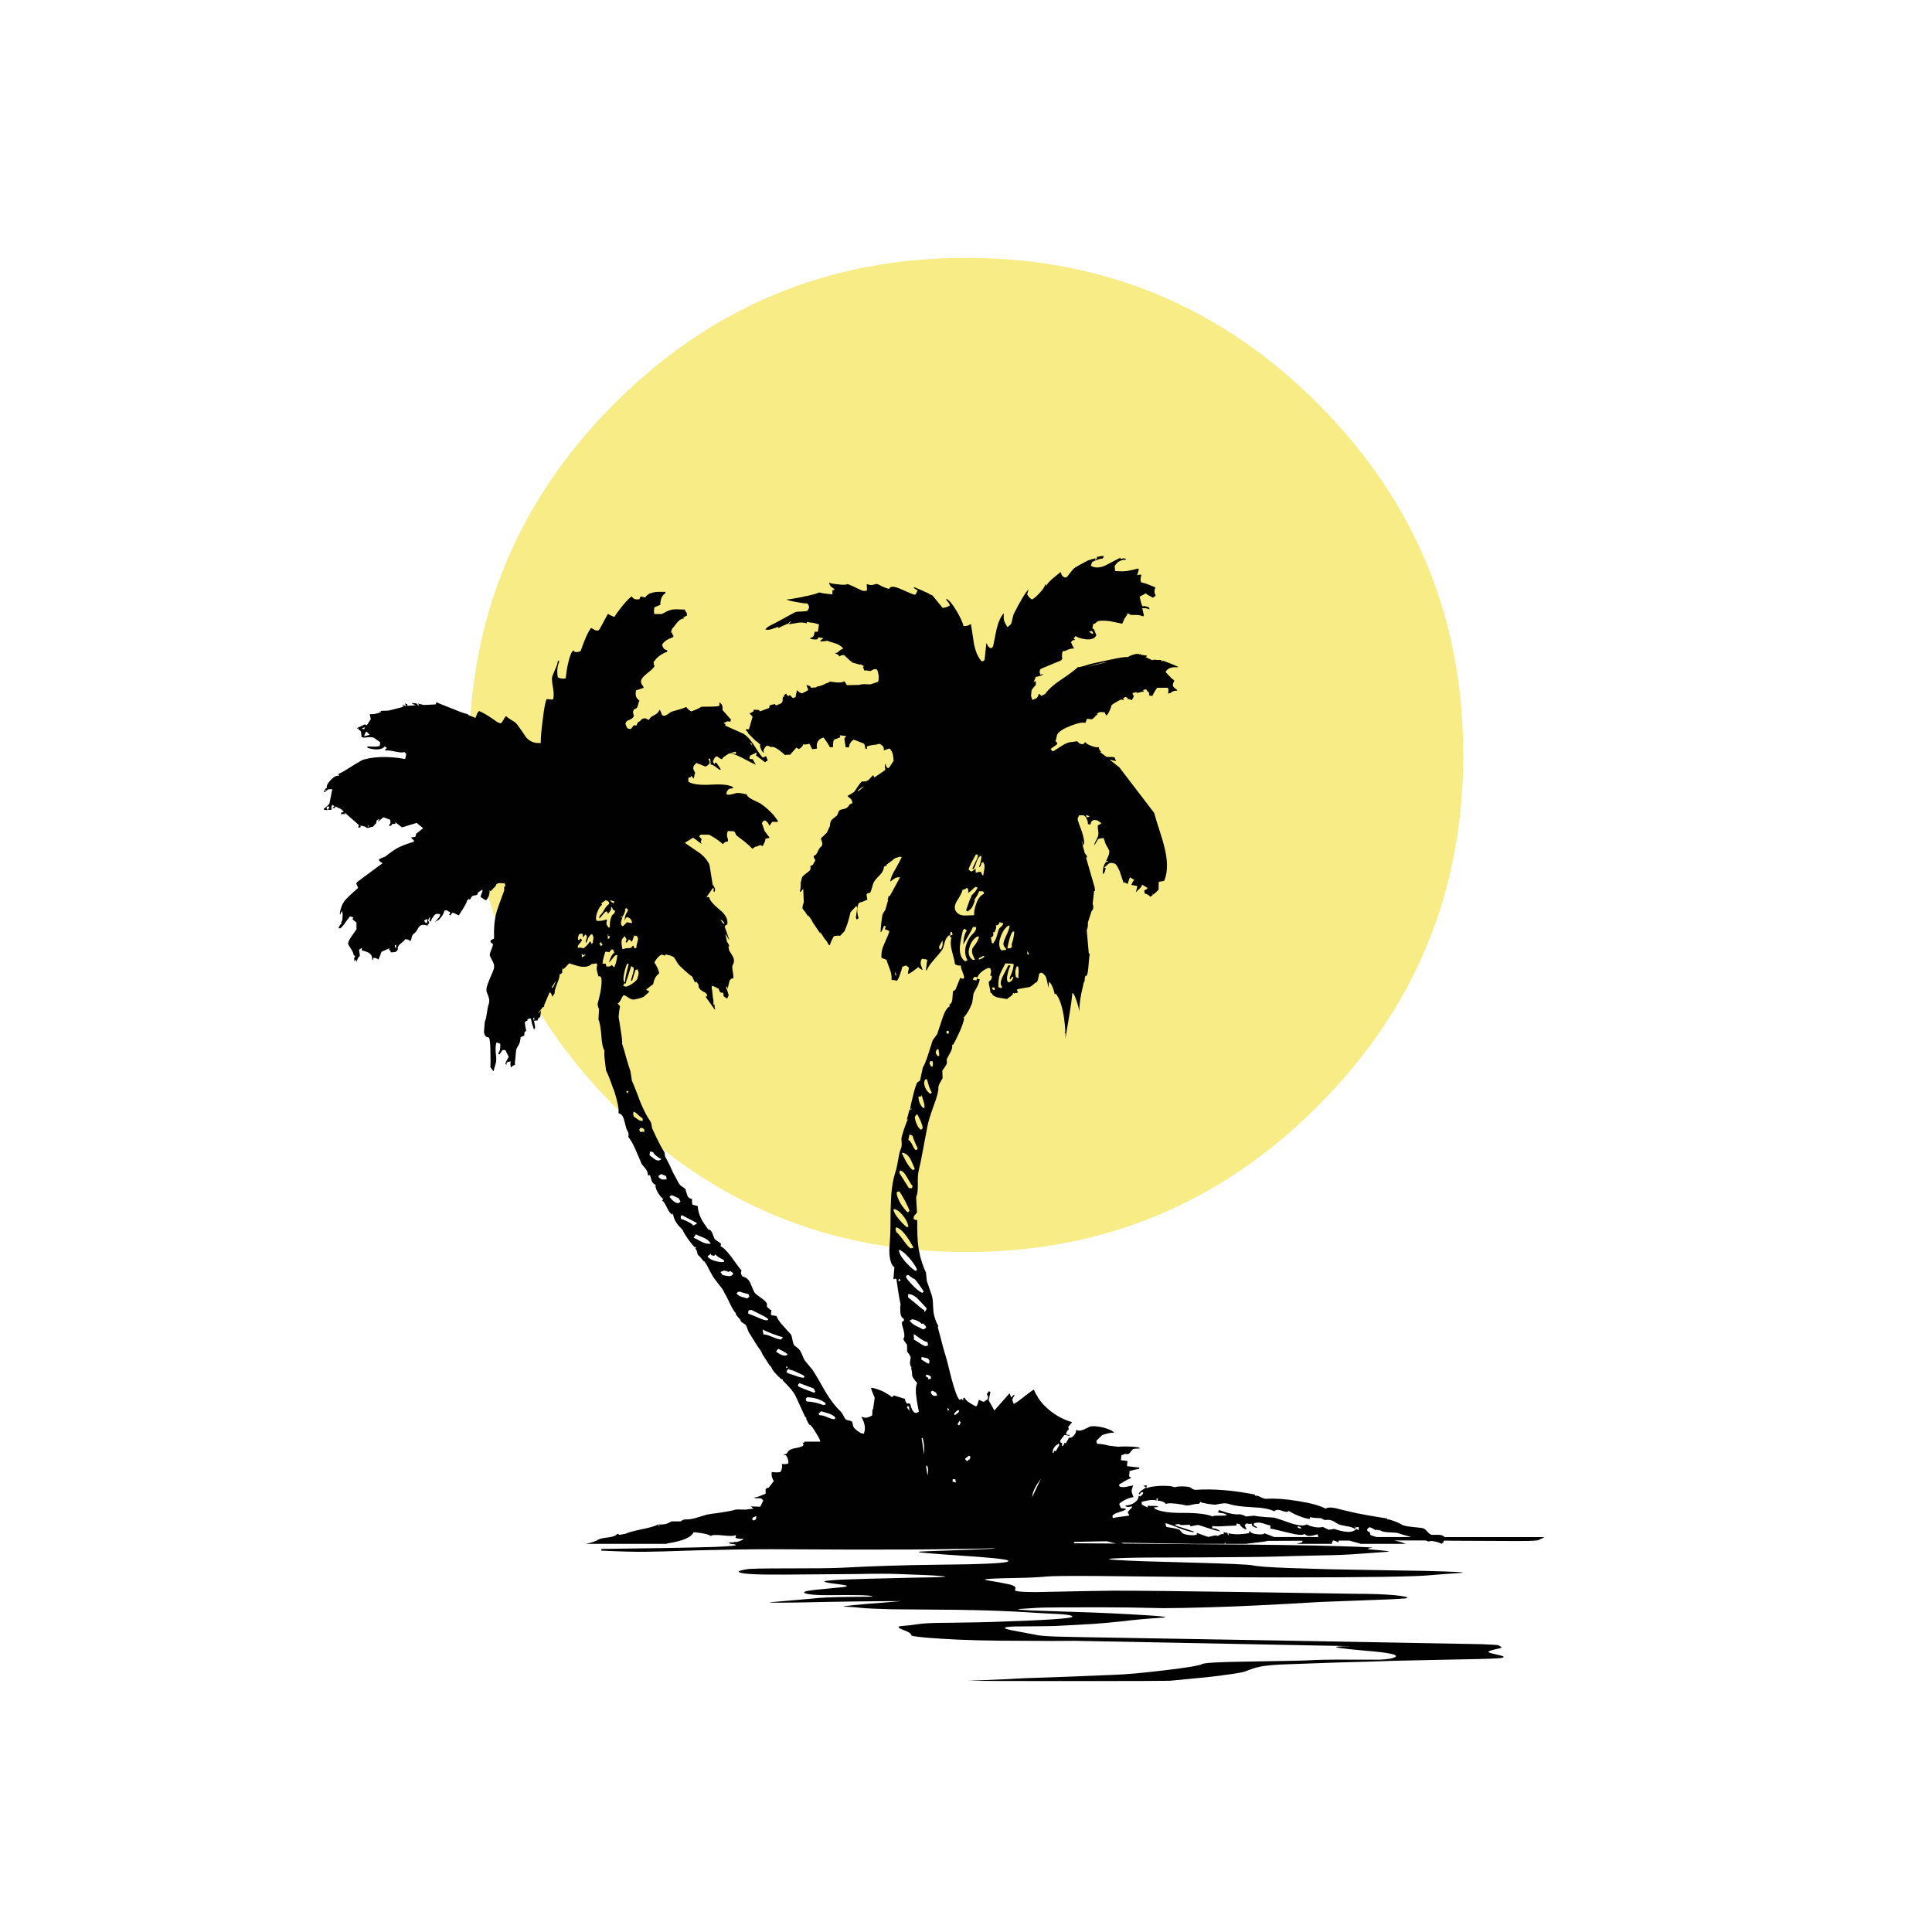 <?xml version="1.0" encoding="utf-8"?>
<!-- Generator: Adobe Illustrator 16.0.0, SVG Export Plug-In . SVG Version: 6.00 Build 0)  -->
<!DOCTYPE svg PUBLIC "-//W3C//DTD SVG 1.1//EN" "http://www.w3.org/Graphics/SVG/1.1/DTD/svg11.dtd">
<svg version="1.1" id="Layer_1" xmlns="http://www.w3.org/2000/svg" xmlns:xlink="http://www.w3.org/1999/xlink" x="0px" y="0px"
	 width="300px" height="300px" viewBox="0 0 300 300" enable-background="new 0 0 300 300" xml:space="preserve">
<g>
	<path fill="#F8EC86" d="M95.433,62.63c15.089-15.06,33.281-22.59,54.574-22.59c21.323,0,39.515,7.53,54.575,22.59
		c15.089,15.089,22.633,33.281,22.633,54.575c0,21.323-7.544,39.516-22.633,54.574c-15.061,15.09-33.252,22.635-54.575,22.635
		c-21.293,0-39.485-7.545-54.574-22.635c-15.06-15.062-22.59-33.251-22.59-54.574C72.843,95.911,80.373,77.72,95.433,62.63z"/>
	<path fill="#010101" d="M223.368,238.327h-1.093c-0.174-0.058-0.379-0.218-0.612-0.479c-0.261-0.291-0.464-0.465-0.61-0.522
		c-0.205-0.06-0.771-0.132-1.705-0.22c-0.873-0.088-1.428-0.205-1.66-0.351c-0.32-0.205-0.771-0.407-1.354-0.61
		c-0.583-0.205-0.875-0.265-0.875-0.177l-0.043-0.043v-0.131c-1.225-0.205-2.199-0.364-2.928-0.479
		c-1.342-0.233-2.463-0.467-3.364-0.699c-0.813-0.206-1.413-0.35-1.792-0.438c-0.727-0.144-1.221-0.116-1.484,0.089
		c-0.844-0.468-2.271-0.861-4.281-1.182c-1.922-0.322-3.553-0.438-4.896-0.35c-0.204,0.027-0.51-0.06-0.917-0.264
		c-0.379-0.203-0.688-0.277-0.918-0.219l0.043-0.175c-3.406-0.67-6.449-0.918-9.132-0.742c-0.173,0.028-0.364-0.017-0.565-0.131
		c-0.209-0.147-0.336-0.234-0.396-0.265c-0.321-0.086-0.744-0.131-1.268-0.131c-0.496,0-0.875,0.045-1.137,0.131
		c-0.35-0.174-1.079-0.246-2.186-0.217c-1.049,0.059-1.747,0.174-2.098,0.35l-0.086-0.045v-0.174l0.086-0.131l-0.086-0.089
		l-0.48,0.089l0.438,0.217c-0.088,0.086-0.293,0.233-0.613,0.438c-0.23,0.145-0.405,0.32-0.521,0.523l0.131,0.176l0.221-0.352h0.35
		c-0.03,0.148-0.088,0.279-0.176,0.396c-0.031,0-0.131,0.087-0.305,0.262l-0.265-0.131c0.06,0.379-0.16,0.743-0.653,1.095
		c-0.467,0.29-0.932,0.437-1.398,0.437c0.059,0.146,0.189,0.218,0.393,0.218c0.205,0,0.395-0.027,0.568-0.087L175.83,234
		l-0.73,0.792l0.263,0.524c-0.175,0.059-0.554,0.115-1.136,0.174c-0.701,0.089-1.151,0.16-1.354,0.22h-0.088l-0.045-0.351
		c0.204-0.231,0.524-0.407,0.962-0.523c0.582-0.175,0.947-0.322,1.093-0.438v-0.131l-0.743-0.088l-0.263-0.656
		c0.176-0.203,0.526-0.436,1.049-0.699c0.468-0.204,0.861-0.32,1.181-0.35c-0.174-0.406-0.277-0.697-0.306-0.873
		c0-0.232,0.086-0.555,0.263-0.961c-0.496,0.115-0.847,0.19-1.049,0.219c-0.351,0.086-0.687,0.086-1.007,0l-0.131-0.131v-0.221
		c0.204-0.115,0.495-0.291,0.875-0.523c0.319-0.204,0.625-0.351,0.916-0.438l0.045-0.086l-0.308-0.219l0.089-0.83
		c0.756-0.205,1.237-0.308,1.44-0.308l0.088-0.22l-1.924-0.218c0-0.35,0.029-0.611,0.088-0.786c-0.115-0.028-0.291-0.06-0.522-0.088
		s-0.408-0.043-0.524-0.043l0.088-0.787l0.787-0.262l-0.089,0.174l0.22-0.087c0.174,0,0.334-0.104,0.479-0.307
		c0.175-0.26,0.321-0.422,0.438-0.479c0.058-0.028,0.406-0.06,1.049-0.088l-0.088-0.088c-0.146-0.116-0.803-0.19-1.969-0.218
		c-0.582,0-1.033,0.015-1.354,0.043l-1.441-0.176c-0.785-0.203-1.383-0.291-1.791-0.263c-0.088-0.147-0.131-0.278-0.131-0.394
		v-0.088l0.873-0.875c0.204-0.086,0.436-0.158,0.699-0.217c0.525-0.147,0.917-0.19,1.18-0.133c-0.145-0.291-0.699-0.566-1.66-0.83
		c-0.992-0.234-1.703-0.277-2.142-0.131c-0.231,0.118-0.437,0.219-0.61,0.307l-0.045-0.043l-0.043,0.086
		c-0.146,0.06-0.263,0.104-0.352,0.131c-0.379,0.177-0.728,0.177-1.049,0c0.028,0.265-0.073,0.539-0.306,0.83
		c-0.263,0.324-0.539,0.455-0.829,0.396c-0.031,0.116-0.117,0.291-0.263,0.522c-0.089,0.119-0.147,0.235-0.176,0.352l-0.22-0.088
		l-0.176,0.395l-0.217,0.131v-0.523c-0.117,0-0.191-0.016-0.22-0.044l-0.089-0.218c0.061-0.146,0.162-0.305,0.309-0.481
		c0.174-0.203,0.291-0.362,0.35-0.479l0.83,0.132v-0.089c-0.086-0.058-0.248-0.086-0.48-0.086l-0.087-0.176
		c0.059-0.088,0.116-0.219,0.176-0.394c0.058-0.088,0.146-0.16,0.263-0.22l-0.089-0.438c0.275-0.295,0.459-0.517,0.602-0.705
		c-1.564-0.465-3.016-1.282-4.294-2.576c-0.719-0.727-1.254-1.572-1.654-2.49c-0.298,0.172-0.656,0.426-1.1,0.791
		c-0.556,0.438-0.994,0.773-1.313,1.006l-0.699,0.438l-0.219-0.566v-0.133c0.088-0.261,0.191-0.451,0.306-0.566v-0.176
		c-0.144,0.059-0.304,0.205-0.479,0.438l-0.262-0.654l-2.359,2.666l-0.875-1.574c0.089-0.496,0.176-0.916,0.264-1.268
		c-0.059-0.029-0.131-0.088-0.219-0.176c-0.118,0.145-0.233,0.305-0.35,0.48c0.059,0.086,0.116,0.203,0.174,0.35
		c0.031,0.148,0.031,0.279,0,0.396l-0.61,0.437c-0.087,0-0.161-0.015-0.22-0.044c-0.086-0.031-0.275-0.117-0.567-0.262l-0.306,0.961
		l-0.219,0.043c-0.582-0.32-0.903-0.51-0.961-0.567c-0.41-0.263-0.658-0.524-0.745-0.786c-0.116,0.059-0.189,0.102-0.218,0.131
		l0.043,0.219l-0.087,0.088l-0.131-0.219c-0.058,0-0.116,0.014-0.174,0.043c-0.088,0.061-0.161,0.088-0.219,0.088
		c-0.32-0.318-0.728-1.396-1.223-3.232c-0.495-2.039-0.83-3.322-1.005-3.846c-0.146-0.467-0.335-1.151-0.568-2.055
		c-0.262-1.02-0.452-1.734-0.568-2.141l0.087-0.219c-0.204-0.232-0.422-0.771-0.655-1.617c-0.087-0.291-0.145-0.814-0.175-1.572
		c0-0.67-0.072-1.209-0.218-1.617c-0.321-0.932-0.568-1.646-0.743-2.141l-0.131-1.311c-0.583-1.254-0.976-2.582-1.18-3.979
		c-0.145-1.018-0.204-2.402-0.174-4.148l-0.131-0.045c-0.087,0-0.16-0.016-0.218-0.044c-0.088-0.028-0.161-0.073-0.219-0.132
		c0-0.291,0.058-0.479,0.175-0.566c0.204-0.235,0.321-0.367,0.35-0.395l-0.131-2.402c0.176-0.352,0.263-0.961,0.263-1.836
		c-0.03-1.018,0.014-1.775,0.131-2.271c0.204-0.814,0.437-1.951,0.699-3.408c0.35-1.922,0.569-3.087,0.656-3.495
		c0.116-0.639,0.451-1.733,1.005-3.276c0.495-1.28,0.728-2.215,0.699-2.797c0-0.059,0.014-0.117,0.043-0.175
		c0.03-0.146,0.102-0.319,0.219-0.524l0.393-0.697l-0.044-1.182c0.379-0.494,0.598-0.83,0.656-1.004
		c0.058-0.117,0.073-0.275,0.044-0.48c-0.03-0.176-0.015-0.307,0.043-0.395c0.262-0.467,0.451-0.816,0.568-1.049
		c0.233-0.494,0.292-0.859,0.175-1.092h0.087c0.029,0.027,0.058,0.043,0.087,0.043c0.234-0.379,0.597-1.107,1.093-2.186
		c0.524-1.252,0.714-1.951,0.568-2.096c0.233-0.205,0.494-0.572,0.786-1.095c0.206-0.379,0.377-0.758,0.524-1.136l0.22-1.486
		c0.027-0.088,0.216-0.438,0.566-1.049c0.206-0.407,0.335-0.786,0.396-1.137l-0.352-0.088l-0.038-0.149l-0.125,0.413l-0.567-0.131
		l0.176-0.395c0.146,0,0.248-0.016,0.306-0.045l0.209,0.127c0.144-0.348,0.377-0.652,0.692-0.912
		c0.324-0.262,0.688-0.465,1.095-0.611l0.264,0.131c0.144,0.292,0.132,0.641-0.045,1.049l0.265,0.087
		c0,0.262-0.045,0.451-0.131,0.568c-0.061,0.059-0.178,0.175-0.353,0.35c0,0.176,0.044,0.451,0.132,0.83
		c0.061,0.291,0.104,0.568,0.132,0.83c0.146,0.061,0.233,0.131,0.263,0.219c0.059,0.116,0.116,0.191,0.176,0.221
		c0.262,0.203,0.625,0.334,1.092,0.393c0.582,0.088,0.932,0.146,1.049,0.175c0.029-0.058,0.203-0.188,0.523-0.394
		c0.234-0.146,0.379-0.336,0.438-0.568c0.088,0.059,0.146,0.088,0.176,0.088l0.174-0.088c0.117,0.03,0.191,0.03,0.221,0
		c0.029,0,0.087-0.027,0.175-0.086l-0.175-0.352l0.087-0.131l1.923-0.351c0.117-0.06,0.305-0.19,0.568-0.396
		c0.23-0.232,0.406-0.35,0.521-0.35c0.088-0.143,0.16-0.348,0.219-0.611c0.088-0.291,0.117-0.508,0.088-0.653l0.221-0.134
		c0.058-0.086,0.174-0.086,0.351,0c0.146,0.09,0.263,0.207,0.351,0.353h0.043c0.146,0.263,0.248,0.556,0.306,0.874
		c0.088,0.466,0.175,0.816,0.263,1.049c-0.029-0.292-0.015-0.598,0.043-0.918c0.264,0.145,0.51,0.596,0.744,1.354
		c0.057,0.232,0.115,0.451,0.174,0.654v-0.131c0.061,0,0.088-0.029,0.088-0.088c0.584,0.641,1.021,1.879,1.313,3.715
		c0.116,0.844,0.191,1.588,0.221,2.229h-0.133l0.043,0.131h0.09c0.027,0.319,0.027,0.597,0,0.83v0.131
		c0.318-1.867,0.537-3.161,0.652-3.89c0.206-1.193,0.35-2.271,0.438-3.233c0.203,0.086,0.437,0.554,0.699,1.397
		c0.174,0.524,0.305,1.019,0.393,1.485c-0.029-1.079,0.16-2.405,0.568-3.977c0.028-0.232,0.072-0.438,0.131-0.611
		c0.028,0.029,0.045,0.072,0.045,0.131c0.059-0.202,0.086-0.407,0.086-0.61v-0.043c0.029-0.174,0.074-0.334,0.133-0.48v0.044
		l0.131,0.043c0.146-0.204,0.248-0.698,0.306-1.485c0.06-0.962,0.132-1.588,0.22-1.879c-0.088-0.058-0.146-0.131-0.174-0.218
		l-0.308-3.54c0.147-0.292,0.204-0.685,0.175-1.18l0.567-1.748c0.292-0.291,0.351-0.67,0.176-1.136l0.219-2.01h0.132
		c0-0.204-0.017-0.393-0.043-0.568l-1.354-4.675c0.06,0.029,0.103,0.058,0.131,0.087l0.044-0.175
		c-0.059-0.174-0.175-0.349-0.35-0.524l-0.524-2.01c0.06,0.145,0.116,0.291,0.175,0.437v0.175l0.131,0.131l0.088-0.219
		c0.088-0.29-0.03-0.946-0.351-1.966c-0.291-0.757-0.493-1.326-0.61-1.704v-0.35c0.088-0.117,0.16-0.247,0.219-0.393h0.523
		c0.233-0.03,0.436,0.131,0.611,0.48c0.175,0.349,0.248,0.655,0.219,0.917c0.059-0.029,0.116-0.029,0.176,0
		c0.06,0.029,0.131,0.043,0.219,0.043c0.059-0.32,0.16-0.524,0.307-0.611c0.145-0.117,0.378-0.131,0.699-0.044v-0.043l0.697,0.48
		c-0.144,0.145-0.318,0.248-0.522,0.306c-0.06,0.117-0.06,0.364,0,0.743c0.06,0.35,0.071,0.612,0.043,0.787
		c-0.03,0.175-0.116,0.408-0.263,0.699c-0.176,0.291-0.291,0.539-0.35,0.743v0.18l0.567-0.961c0.119-0.088,0.248-0.131,0.394-0.131
		c0.176,0,0.321-0.029,0.438-0.087c0.088,0.174,0.204,0.494,0.351,0.961c0.088,0.203,0.19,0.378,0.307,0.524l0.263,0.524
		c0,0.262-0.028,0.481-0.088,0.655c-0.089,0.233-0.22,0.539-0.394,0.918h0.262c-0.028,0.116-0.059,0.174-0.088,0.174
		c-0.06-0.028-0.115-0.043-0.174-0.043c-0.379,0.437-0.554,1.078-0.524,1.923c0.118-0.059,0.219-0.19,0.307-0.394
		c0.087-0.262,0.132-0.437,0.132-0.524l-0.22-0.131c0.146-0.087,0.349-0.262,0.611-0.524c0.263-0.204,0.555-0.233,0.875-0.087
		c0.143-0.029,0.319,0.117,0.522,0.437c0.118,0.204,0.248,0.467,0.395,0.787c0.232,0.67,0.435,1.281,0.611,1.835
		c0.088-0.088,0.146-0.146,0.174-0.175c0.06,0.088,0.117,0.146,0.177,0.175c0.058,0.029,0.146,0.072,0.262,0.131
		c0.119-0.379,0.233-0.729,0.351-1.049l0.699,0.437c-0.176,0.116-0.293,0.291-0.351,0.524l-0.131,0.218
		c0.174,0.058,0.479,0.116,0.917,0.174c0,0.233-0.073,0.568-0.219,1.005c0.057-0.087,0.231-0.262,0.522-0.524
		c0.235-0.204,0.379-0.393,0.438-0.568v-0.131l0.873,0.524c-0.027,0.059-0.071,0.117-0.131,0.175
		c-0.06,0.058-0.19,0.132-0.394,0.219l0.087,0.48c0.335,0.066,0.627,0.238,0.877,0.511c0.01-0.007,0.016-0.015,0.025-0.021
		c0.13-0.086,0.23-0.181,0.349-0.271c-0.024-0.095-0.049-0.187-0.069-0.311l0.131,0.264c0.316-0.246,0.595-0.502,0.832-0.771
		c0.006-0.61,0.019-1.028,0.039-1.237c0.242-0.019,0.528-0.07,0.832-0.137c1.328-3.132-0.678-7.2-1.555-10.57
		c-0.005-0.002-0.013-0.002-0.018-0.004l-5.375-7.035l-1.528-1.223l0.874,0.218h0.132l-0.219-0.524
		c-0.117-0.087-0.364-0.116-0.743-0.087c-0.232,0-0.421-0.014-0.566-0.043l-0.963-0.743h0.176c-0.116-0.145-0.205-0.262-0.262-0.349
		c-0.06-0.088-0.089-0.219-0.089-0.394c-0.291,0.058-0.7-0.015-1.223-0.219c-0.525-0.204-0.816-0.393-0.875-0.568l-0.394,0.35
		c-0.232-0.028-0.422-0.087-0.567-0.174c-0.031-0.03-0.132-0.132-0.306-0.306l-1.27,0.174c-0.409,0.117-0.846,0.336-1.313,0.656
		c-0.67,0.408-1.063,0.656-1.18,0.743c-0.175-0.116-0.292-0.247-0.35-0.393l0.917-0.655c0.059-0.058,0.088-0.102,0.088-0.131v-0.175
		l-0.263-0.218l0.263-1.049c0.262-0.465,0.961-0.917,2.099-1.354c1.106-0.437,1.864-0.583,2.271-0.437l0.263-0.655l0.743,0.087
		c0.117-0.058,0.262-0.175,0.438-0.35c0.117-0.174,0.248-0.291,0.395-0.349l0.041-0.132h-0.176c0.089-0.057,0.16-0.087,0.22-0.087
		c0.028,0,0.044-0.028,0.044-0.087l0.352-0.131c0.174,0,0.405,0.015,0.697,0.044c0.031,0.145,0.104,0.305,0.221,0.48h0.043
		c0.088-0.058,0.146-0.117,0.174-0.175c0.117-0.145,0.264-0.423,0.438-0.83c0.088-0.233,0.146-0.422,0.176-0.568l0.262-0.219
		l1.139-0.655c0.117,0,0.248,0.014,0.395,0.043l0.174-0.043c-0.086-0.059-0.16-0.117-0.217-0.175l0.437-0.262
		c0.116,0.087,0.218,0.146,0.306,0.175c0,0.058,0.016,0.131,0.043,0.218c0.029-0.028,0.059-0.043,0.088-0.043
		c0.117,0,0.291,0.058,0.524,0.174c0.117-0.203,0.219-0.407,0.306-0.611c-0.059-0.146-0.131-0.306-0.219-0.481l0.611-0.174
		c0.029,0.029,0.045,0.073,0.045,0.131c0.115,0,0.291-0.028,0.523-0.087c0.231-0.087,0.436-0.116,0.61-0.087
		c-0.06-0.087-0.104-0.175-0.131-0.262l0.479-0.131c0.145,0.262,0.305,0.451,0.479,0.568c0,0.117-0.015,0.233-0.044,0.35
		c0.029,0,0.059,0.014,0.088,0.044c0.029,0,0.059,0.014,0.088,0.043h0.043c0.088,0,0.189,0.014,0.307,0.043
		c0.117-0.263,0.248-0.51,0.395-0.743c0.119-0.203,0.234-0.378,0.35-0.524h1.616c0.117,0.088,0.161,0.233,0.132,0.437
		c0,0.116-0.015,0.276-0.044,0.48c0.118-0.058,0.249-0.102,0.396-0.131c0.203-0.233,0.553-0.35,1.048-0.35
		c-0.058-0.117-0.16-0.219-0.306-0.306c-0.177-0.117-0.291-0.233-0.352-0.35c-0.061-0.146-0.061-0.306,0-0.481
		c0.088-0.174,0.148-0.306,0.175-0.393c-0.058-0.117-0.175-0.219-0.349-0.306c-0.061-0.058-0.104-0.102-0.133-0.131l-0.875-0.917
		c0.146-0.321,0.408-0.539,0.787-0.656c0.264-0.087,0.625-0.116,1.094-0.087l0.044-0.044v-0.043
		c-0.903-0.407-1.704-0.728-2.403-0.961v0.175l-0.131-0.087c0-0.029-0.016-0.073-0.044-0.131c-0.06-0.029-0.147-0.044-0.265-0.044
		h-0.393c-0.379-0.058-0.627-0.043-0.742,0.044l-0.219-0.087l-0.045-0.087l-0.043,0.043L177.841,102h0.132l0.084-0.089v-0.131
		c-0.174,0-0.32-0.015-0.437-0.044c-0.175,0-0.292-0.029-0.351-0.087l-0.043,0.043v0.044l-0.131-0.087h0.088l-0.132-0.131
		l-0.046,0.131l-0.131-0.087c-0.203-0.059-0.494-0.03-0.873,0.087c-0.318,0.088-0.566,0.189-0.743,0.306l-0.263,0.087
		c-0.26-0.058-1.061,0.059-2.4,0.35c-1.865,0.408-2.813,0.612-2.843,0.612c-0.203,0.029-0.668,0.161-1.396,0.394
		c-0.584,0.174-0.903,0.233-0.963,0.174c-0.406,0.408-1.324,1.093-2.752,2.054c-1.049,0.699-1.836,1.413-2.359,2.141l-0.611,0.306
		l-0.176-0.262h-0.262v0.219c-0.088,0.117-0.16,0.233-0.219,0.35l-0.699,0.306c-0.028-0.058-0.06-0.131-0.086-0.218
		c-0.061-0.146-0.104-0.277-0.133-0.394l0.088-0.917c0.059-0.058,0.146-0.175,0.263-0.35c0.146-0.204,0.276-0.335,0.394-0.393
		v-0.612h-0.175c-0.06,0.058-0.116,0.101-0.175,0.131l0.393-0.918c0.029,0.029,0.045,0.058,0.045,0.087l0.83-0.218
		c0.115-0.087,0.19-0.175,0.219-0.262l-0.438,0.175v-0.131c-0.146-0.204-0.146-0.451,0-0.743c0.057-0.058,0.552-0.276,1.484-0.655
		c0.904-0.379,1.44-0.597,1.617-0.656c0.117-0.058,0.219-0.159,0.307-0.305c-0.059-0.32-0.059-0.655,0-1.005l0.174-0.262
		c0.059,0.029,0.088,0.058,0.088,0.087c0.203-0.058,0.451-0.16,0.742-0.306c0.264-0.087,0.539-0.131,0.831-0.131
		c-0.146-0.204-0.306-0.524-0.481-0.961l0.176-0.219c0.06-0.088,0.207-0.131,0.438-0.131v-0.044
		c-0.06-0.087-0.131-0.146-0.219-0.175l0.306-0.393c0.291,0.204,0.701,0.349,1.225,0.437c1.078,0.204,1.748,0.015,2.012-0.568
		c-0.176-0.436-0.307-0.757-0.395-0.961l-0.22-0.087l0.131-0.699c0.118,0,0.235-0.043,0.351-0.131
		c0.117-0.087,0.22-0.175,0.307-0.262c0.292-0.145,0.947-0.16,1.967-0.043c0.059,0.028,0.116,0.043,0.174,0.043l1.705,0.35
		c0.176-0.408,0.291-0.67,0.35-0.787c0.086-0.146,0.248-0.379,0.48-0.699c-0.088-0.058-0.189-0.102-0.306-0.131l0.61,0.088v0.131
		c0.117,0.028,0.467,0.043,1.049,0.043c0.38,0,0.729,0.072,1.05,0.218l0.131-0.131l-0.263-1.18c0.029,0,0.059,0.015,0.088,0.044
		h0.438c0.203,0.028,0.393,0.087,0.567,0.174h0.044l-0.088-0.306c-0.232-0.088-0.42-0.146-0.566-0.175
		c-0.205-0.059-0.336-0.03-0.395,0.087c0-0.087-0.043-0.175-0.131-0.262l-0.045-0.043l-0.305-1.224v-0.044l0.961-0.524
		c0.088,0.117,0.219,0.219,0.394,0.306c0.407,0.205,0.639,0.335,0.698,0.394l0.438-0.35c-0.203-0.32-0.248-0.67-0.131-1.049
		c0.029-0.087,0.059-0.16,0.088-0.218c-0.555-0.233-0.947-0.393-1.182-0.48c-0.406-0.146-0.756-0.248-1.047-0.306
		c-0.061-0.204-0.088-0.394-0.088-0.568c0.059-0.233,0.102-0.437,0.131-0.612c-0.232-0.03-0.437,0-0.611,0.087h-0.044
		c0.06-0.204,0.146-0.51,0.263-0.918l-0.132-0.131c-0.495,0.146-1.106,0.277-1.835,0.394c-0.173,0-0.334,0.014-0.48,0.043
		l-1.224-0.043l-0.087-0.743c0.175-0.349,0.422-0.612,0.742-0.786c0.32-0.176,0.627-0.248,0.918-0.219l0.131-0.087
		c-0.176-0.174-0.451-0.189-0.83-0.043l-0.088-0.087c0.029-0.029,0.045-0.073,0.045-0.131c-1.02,0.525-1.777,0.918-2.271,1.18
		c-0.232,0.116-0.453,0.204-0.656,0.262l-0.566,0.087c-0.408,0.03-0.787-0.058-1.137-0.262l0.219-0.568
		c0.23-0.146,0.496-0.263,0.787-0.35c0.352-0.146,0.626-0.204,0.83-0.175l0.219-0.35c-0.145-0.087-0.318-0.102-0.523-0.043
		c-0.203,0.058-0.377,0.087-0.523,0.087c-0.059,0.262-0.161,0.437-0.307,0.524h-0.043l0.043-0.131l0.088-0.087
		c-0.059-0.059-0.277-0.03-0.656,0.087c-0.407,0.117-0.697,0.233-0.873,0.35c-0.787,0.408-1.384,0.743-1.791,1.005
		c-0.146,0.117-0.365,0.365-0.656,0.743c-0.26,0.379-0.479,0.626-0.654,0.743c-0.436-0.03-0.697-0.292-0.787-0.787l-0.088-0.044
		c-0.493,0.407-0.902,0.742-1.223,1.005c-0.582,0.524-0.875,0.859-0.875,1.005l-0.087,0.087l-0.131-0.262
		c-0.087,0.378-0.379,0.83-0.874,1.354c-0.495,0.553-0.904,0.902-1.223,1.048c-0.147-0.087-0.293-0.203-0.438-0.349
		c-0.118-0.175-0.219-0.321-0.307-0.437l0.219-0.787c-0.495,0.495-1.267,1.777-2.315,3.845c-0.029,0.058-0.131,0.466-0.306,1.223
		c-0.028,0.146-0.073,0.263-0.131,0.35l-0.394,0.35c-0.06,0.028-0.116,0.043-0.176,0.043c-0.261-0.437-0.422-0.757-0.479-0.961
		c-0.06-0.262-0.073-0.641-0.044-1.136c-0.467,0.467-0.846,1.311-1.137,2.535c-0.117,0.612-0.291,1.471-0.524,2.578l-0.175,0.262
		h-0.045c-0.146,0.058-0.291,0.014-0.438-0.131s-0.247-0.32-0.306-0.524l-0.089-0.043l-0.262,2.49l-0.131,0.218l-0.308,0.087
		c-0.554-0.553-0.961-1.47-1.224-2.752c-0.203-1.457-0.363-2.476-0.479-3.059c-0.175,0.087-0.307,0.16-0.394,0.218
		c-0.204,0.087-0.451,0.116-0.743,0.087c-0.145-0.582-0.509-1.369-1.092-2.359c-0.612-1.019-1.121-1.631-1.529-1.835l-0.087,0.087
		c0.03,0.059,0.146,0.204,0.35,0.437c0.116,0.116,0.189,0.291,0.218,0.524l-0.306,0.131c-0.117,0.088-0.379,0.161-0.787,0.219
		l-1.573-1.922c-0.146-0.087-0.335-0.175-0.568-0.262v-0.044c-0.291-0.145-0.64-0.305-1.048-0.48
		c-0.757-0.349-1.209-0.524-1.355-0.524c0.088,0.174,0.306,0.334,0.656,0.48l-0.306,0.656H142.1c-0.029,0-0.073,0.014-0.131,0.043
		c-0.145-0.029-0.845-0.32-2.097-0.874c-1.049-0.465-1.646-0.48-1.792-0.043c-0.262-0.029-0.582-0.131-0.961-0.306
		c-0.495-0.262-0.8-0.408-0.917-0.437c-0.087-0.029-0.306,0.014-0.655,0.131c-0.321,0.058-0.626,0.015-0.918-0.131l-0.043,0.044
		l0.043,0.917c-0.174,0.117-0.393,0.146-0.655,0.088c-0.117-0.03-0.321-0.117-0.612-0.263c-0.7-0.349-1.282-0.611-1.748-0.786
		c-0.204,0.146-0.714,0.16-1.529,0.044c-0.728-0.059-1.165-0.146-1.311-0.263h-0.044c0.058,0.263,0.16,0.466,0.306,0.612
		c0.087,0.087,0.262,0.219,0.524,0.393v0.131l-0.306,0.043V92.3l-1.485-0.175c-0.379-0.116-0.612-0.146-0.699-0.087
		c-0.175,0.117-0.786,0.291-1.835,0.524h-0.088c-0.174,0.029-0.349,0.073-0.524,0.131c-1.341,0.262-2.17,0.393-2.491,0.393
		c0.058,0.088,0.553,0.219,1.485,0.394c0.933,0.174,1.515,0.247,1.748,0.218c0.175,0.233,0.262,0.422,0.262,0.568
		c0,0.175-0.102,0.379-0.306,0.612c-0.117,0.029-0.466,0.058-1.049,0.087c-0.466,0-0.787,0.059-0.961,0.175
		c-2.156,1.195-3.438,1.879-3.846,2.054h0.044c-0.292,0.145-0.496,0.306-0.612,0.48l-0.087,0.044
		c0.262,0.117,0.612,0.102,1.049-0.044c0.233-0.087,0.568-0.203,1.005-0.349l-0.043,0.218c0.262-0.146,0.699-0.35,1.311-0.612
		c0.145,0,0.32-0.131,0.524-0.393l0.219-0.044c-0.146,0.118-0.277,0.248-0.394,0.394v0.043c0.116,0,0.567-0.073,1.354-0.219
		c0.495-0.087,0.975-0.058,1.442,0.088c0-0.029,0.014-0.116,0.043-0.262c0.203,0.087,0.524,0.145,0.961,0.174
		c0.116,0.03,0.233,0.059,0.349,0.088l0.544,0.157L127,98.093h-0.481c-0.058,0.263-0.116,0.481-0.174,0.656
		c-0.03,0.087-0.233,0.218-0.612,0.393c0.379,0.145,0.772,0.189,1.18,0.131c0.058-0.117,0.116-0.219,0.174-0.306l0.787,0.131
		l-0.568,0.437c0.204,0.088,0.597,0.074,1.18-0.043c0.146,0.088,0.539,0.219,1.18,0.394c0.466,0.146,0.859,0.379,1.18,0.699
		l0.043,0.175c-0.233,0.058-0.466,0.204-0.699,0.437c-0.175,0.175-0.379,0.234-0.612,0.175c0.03,0.029,0.161,0.102,0.394,0.218
		c0.204,0.088,0.321,0.204,0.35,0.35c0.117-0.058,0.219-0.116,0.306-0.174c0.087-0.03,0.233-0.044,0.437-0.044
		c0.757,0.729,1.18,1.092,1.267,1.092c0,0.029-0.015,0.044-0.044,0.044l1.049,0.306c0.088,0.058,0.19,0.058,0.306,0
		c0.146,0.058,0.32,0.16,0.524,0.306l-0.174,0.087l0.218,0.568c0.145-0.029,0.305-0.029,0.48,0c0.233,0.058,0.379,0.087,0.437,0.087
		l0.612-0.306l0.437,0.044c0.116,0.232,0.204,0.553,0.262,0.961c0.029,0.349,0,0.67-0.088,0.961l-1.18,0.393h-0.35
		c-0.611-0.058-1.078-0.029-1.398,0.088l-1.922,0.043c-0.175-0.321-0.307-0.525-0.394-0.612c-0.262,0.175-0.699,0.234-1.311,0.175
		l-0.917-0.131c-0.146,0.116-0.306,0.204-0.481,0.262c-0.058,0-0.117,0.015-0.175,0.044c-0.378,0.232-0.83,0.393-1.354,0.48
		l-0.175,0.131l-0.786,0.044c-0.029-0.058-0.058-0.131-0.087-0.218c-0.088-0.029-0.161-0.058-0.219-0.087
		c-0.146-0.058-0.248-0.087-0.306-0.087h-0.087c0.029,0.058,0.058,0.116,0.087,0.175c0.087,0.262,0.16,0.422,0.218,0.48
		l-0.175,0.218l-0.787,0.394c-0.174-0.029-0.32-0.088-0.437-0.175c-0.146-0.145-0.277-0.247-0.393-0.306
		c0,0.204-0.044,0.437-0.132,0.7c0,0.116-0.014,0.233-0.043,0.349l-0.393,0.175c-0.175-0.117-0.32-0.263-0.437-0.437h-0.175
		c-0.029,0.029-0.073,0.072-0.131,0.131c-0.146-0.088-0.262-0.219-0.35-0.394c-0.117,0.059-0.248,0.19-0.393,0.394h0.131
		l-0.043,0.131l-0.087-0.087c-0.029,0.059-0.073,0.117-0.131,0.175c0.029,0.582-0.088,0.888-0.35,0.917v0.044l-0.699,0.262
		c-0.058-0.058-0.117-0.131-0.175-0.219c-0.175,0.058-0.379,0.102-0.612,0.131c-0.058,0.029-0.131,0.088-0.218,0.175
		c-0.029,0.117-0.044,0.218-0.044,0.306l-1.442,0.524c-0.058-0.058-0.102-0.132-0.131-0.219c-0.292,0-0.568-0.014-0.831-0.043
		l-0.043,0.262c-0.262,0.175-0.466,0.277-0.612,0.306l0.481,0.524l-0.568,1.966l-0.437-0.043v0.219l0.306,0.305l-0.044,0.087
		l1.311,1.311l0.043-0.043l0.612,0.568c-0.028,0.029-0.058,0.043-0.087,0.043c0.088,0.583,0.292,0.991,0.612,1.224
		c-0.088-0.291-0.044-0.554,0.131-0.787c0.058-0.087,0.16-0.204,0.306-0.35l0.48,0.088l0.175,0.175
		c0.291-0.263,1.019,0.131,2.185,1.179c0.262-0.028,0.539-0.043,0.83-0.043c0.087-0.146,0.248-0.335,0.481-0.568
		c0.262-0.291,0.408-0.466,0.437-0.524l0.437,0.218c0.379-0.233,0.597-0.481,0.656-0.743c0.262,0.059,0.582,0.03,0.961-0.087
		c0.03,0.029,0.132,0.233,0.306,0.612c0.059,0.116,0.117,0.204,0.175,0.262c0.058,0,0.102-0.015,0.131-0.044l-0.043-0.087
		l0.131,0.087c0.116-0.028,0.276-0.057,0.48-0.087c-0.029-0.203-0.043-0.378-0.043-0.524c0.058-0.611,0.408-1.005,1.049-1.179
		c0.379,0.466,0.713,0.975,1.005,1.529c0.145-0.029,0.305-0.044,0.48-0.044c-0.029-0.437,0.014-0.816,0.131-1.136l1.005-0.394
		c-0.058-0.087-0.087-0.189-0.087-0.306l1.005,0.131c-0.117,0.146-0.219,0.263-0.306,0.35c0.059,0.465,0.131,0.932,0.219,1.398h0.48
		c0.088-0.554,0.335-0.947,0.743-1.18c0.03-0.03,0.569,0.174,1.617,0.611c0.088,0.117,0.161,0.379,0.219,0.787h0.087l0.043-0.044
		h0.044l-0.044,0.087h0.131c-0.029-0.145-0.044-0.276-0.044-0.393c0.262-0.116,0.641-0.204,1.136-0.262
		c0.407-0.029,0.641-0.088,0.699-0.175c0.261,0.059,0.48,0.19,0.655,0.394c0.146,0.203,0.19,0.422,0.131,0.655l0.874-0.306
		c0.408,0.263,0.626,0.903,0.655,1.923l-0.655,1.005l-0.174,0.131h-0.044c-0.234-0.145-0.35-0.349-0.35-0.611h-0.131v0.35
		c0.028,0.203,0.057,0.378,0.087,0.524l-1.705,1.179l-0.131-0.262l-0.087-0.088c-0.437,0.467-0.67,0.714-0.699,0.743
		c-0.262,0.204-0.597,0.276-1.005,0.218c-0.234,0.204-0.452,0.467-0.656,0.787c-0.378,0.582-0.582,0.874-0.611,0.874l-1.005,0.612
		c0.32,0.262,0.495,0.407,0.524,0.437c0.146,0.174,0.233,0.392,0.263,0.655c-0.175,0.058-0.335,0.146-0.481,0.262
		c-0.088,0.176-0.189,0.307-0.306,0.394c-0.116,0.116-0.306,0.204-0.568,0.262c-0.319,0.058-0.524,0.116-0.611,0.175
		c-0.117,0.087-0.204,0.233-0.263,0.437c-0.087,0.233-0.159,0.378-0.218,0.437c-0.349,0.262-0.582,0.451-0.699,0.568
		c-0.233,0.175-0.349,0.51-0.349,1.005l-0.437,0.961v0.043c-0.466,0.466-0.786,0.772-0.961,0.918c0,0.116,0.058,0.32,0.175,0.611
		c0.029,0.087,0.043,0.16,0.043,0.218l-0.087,0.394c-0.203,0.088-0.407,0.35-0.611,0.787c-0.175,0.437-0.379,0.67-0.612,0.699
		c-0.059,0.117-0.044,0.247,0.043,0.393c0.059,0.117,0.117,0.218,0.175,0.306l-0.349,0.655c0,0.028-0.015,0.043-0.044,0.043
		c-0.058,0.088-0.175,0.146-0.35,0.175c-0.029,0.058-0.029,0.145,0,0.262c0,0.117-0.014,0.233-0.043,0.35
		c-0.088,0.146-0.321,0.35-0.7,0.612c-0.262,0.203-0.451,0.378-0.568,0.524c-0.058,0.262-0.131,0.554-0.218,0.874v0.306
		c0,0.437-0.044,0.772-0.131,1.005v0.087l0.087,0.043l0.437-0.48l0.087,2.097c-0.117,0.262-0.19,0.568-0.219,0.917
		c0.058,0.087,0.132,0.189,0.219,0.306c0.058,0.058,0.131,0.145,0.218,0.262c0.058,0.058,0.102,0.132,0.131,0.219
		c0.117,0.145,0.234,0.305,0.35,0.48v-0.175l0.524,0.743c0.087,0.233,0.262,0.524,0.524,0.874c0.291,0.437,0.554,0.83,0.787,1.18
		c0.028-0.058,0.043-0.117,0.043-0.175l0.481,0.743c0.028,0.029,0.043,0.058,0.043,0.087c0.029,0.058,0.146,0.204,0.35,0.437
		l0.044,0.087h0.043c0.088,0.145,0.175,0.306,0.262,0.48c0.029,0.058,0.073,0.116,0.131,0.175h0.131
		c0.058-0.263,0.146-0.51,0.262-0.743c0.204-0.407,0.321-0.626,0.35-0.655c0.117-0.029,0.32-0.058,0.612-0.087
		c0.146,0,0.263,0.014,0.35,0.044c0.233-0.263,0.466-0.51,0.699-0.743c0.117-0.291,0.262-0.67,0.437-1.136
		c0.232-0.757,0.393-1.355,0.48-1.792l0.917-1.005c0.029,0.117,0.072,0.234,0.131,0.35l-0.218,1.442
		c0.029,0.117,0.072,0.233,0.131,0.35c0.117-0.088,0.219-0.16,0.306-0.219c-0.116-0.32-0.189-0.684-0.218-1.092
		c0-0.466,0.058-0.844,0.174-1.136c0.088-0.145,0.233-0.233,0.437-0.262c0.087,0,0.408-0.131,0.961-0.393
		c-0.058-0.263-0.102-0.539-0.131-0.831l0.131-0.131l0.437-0.087c0.087-0.204,0.175-0.452,0.262-0.743
		c0.116-0.408,0.203-0.685,0.262-0.831c0.116-0.262,0.437-0.656,0.961-1.18c0.407-0.408,0.626-0.845,0.655-1.311
		c0.087-0.029,0.16-0.073,0.219-0.131c0.029-0.029,0.072-0.015,0.131,0.043l0.087-0.087c-0.029-0.029-0.044-0.072-0.044-0.131
		c0.204-0.146,0.539-0.393,1.005-0.743v-0.044l0.481-0.306v0.044c0.292-0.117,0.481-0.175,0.568-0.175h0.175l0.131,0.044
		c-0.116,0.291-0.437,0.902-0.961,1.834c-0.466,0.757-0.744,1.413-0.831,1.966c0.146-0.087,0.35-0.233,0.612-0.437
		c0.233-0.174,0.481-0.247,0.743-0.218c0.058-0.029,0.102-0.043,0.131-0.043l0.043,0.043l-1.573,2.884h-0.087l-0.043,0.044h-0.087
		c0,0.174-0.043,0.349-0.131,0.524v0.043h0.088l-0.437,1.529c-0.146,0.233-0.277,0.437-0.394,0.612
		c-0.058,0.087-0.131,0.495-0.219,1.223c-0.088,0.729-0.131,1.282-0.131,1.661h0.043c0.146-0.146,0.306-0.481,0.481-1.005
		l0.306,0.131c-0.087,0.146-0.145,0.277-0.174,0.394c0.029,0.029,0.145,0.073,0.349,0.131c0.146,0.059,0.263,0.116,0.35,0.175
		c-0.029,0.233-0.276,0.859-0.743,1.879c-0.378,0.786-0.538,1.543-0.48,2.272l0.787,0.306c0.058,0.233,0.232,0.728,0.524,1.485
		c0.204,0.523,0.291,1.076,0.262,1.658c0.321-0.027,0.583,0.016,0.787,0.133c0.146-0.088,0.32-0.424,0.524-1.006
		c0.175-0.494,0.291-0.888,0.35-1.179l0.568-0.218l0.437,0.306c0.029,0.146,0.015,0.291-0.044,0.437
		c-0.058,0.205-0.087,0.377-0.087,0.523l0.087,0.045c0.263-0.115,0.525-0.275,0.787-0.479c0.408-0.32,0.656-0.51,0.743-0.568
		c0.088,0.117,0.292,0.262,0.612,0.437l0.043-0.043c-0.146-0.378-0.233-0.626-0.262-0.742c-0.059-0.292-0.03-0.568,0.087-0.831
		c0.087-0.088,0.16-0.131,0.218-0.131c0.03,0,0.102,0.028,0.219,0.087c0.116-0.029,0.204-0.029,0.262,0
		c0.03,0.029,0.102,0.073,0.219,0.131c-0.058,0.204-0.102,0.51-0.131,0.917c-0.028,0.262-0.057,0.481-0.087,0.655h0.131
		c0.175-0.437,0.495-0.917,0.961-1.441c0.816-0.932,1.296-1.515,1.442-1.748c0.118-0.175,0.248-0.568,0.394-1.18
		c0.146-0.495,0.35-0.83,0.612-1.005h0.087l0.088-0.088l0.087,0.35l0.087,0.043c0-0.028,0.028-0.043,0.087-0.043
		c-0.175,0.611-0.161,1.296,0.043,2.053c0.291,1.049,0.451,1.748,0.48,2.098c0.263,0.204,0.568,0.277,0.918,0.219
		c0,0.233,0.072,0.524,0.218,0.874c0.175,0.438,0.277,0.772,0.306,1.006l-0.175,0.217l-0.437-0.174l-0.743,1.834l-0.393,0.265
		c0,0.059-0.029,0.45-0.087,1.18c-0.029,0.466-0.203,0.771-0.524,0.918l0.175,0.218c-0.437,0.117-0.845,0.774-1.224,1.968
		c-0.203,0.639-0.466,1.426-0.786,2.358l-0.699,0.961c-0.029,0.06-0.262,0.789-0.699,2.187c-0.262,0.846-0.538,1.53-0.83,2.053
		l-0.437,2.011l-0.437,0.307c-0.059,0.087-0.132,0.261-0.219,0.524c-0.117,0.32-0.248,0.785-0.394,1.396
		c-0.291,1.108-0.451,1.85-0.48,2.229l0.262-0.087c-0.087,0.115-0.145,0.175-0.174,0.175c-0.029-0.029-0.088-0.06-0.175-0.088
		l-0.437,1.616l0.175-0.088c-0.088,0.146-0.292,0.67-0.612,1.572c-0.292,0.903-0.423,1.414-0.394,1.529
		c0,0.145,0.015,0.393,0.044,0.743c0,0.319-0.044,0.567-0.131,0.741c-0.146,0.349-0.278,0.875-0.394,1.574
		c-0.146,0.844-0.263,1.428-0.35,1.748c-0.437,1.252-0.699,2.737-0.786,4.456c-0.059,0.99-0.088,2.476-0.088,4.455
		c0,0.612-0.058,1.765-0.175,3.453c0,1.457,0.263,2.373,0.787,2.752c-0.029,0.205-0.058,0.524-0.087,0.963
		c0,0.377-0.029,0.625-0.087,0.742l0.087,0.131h0.131v-0.088l0.262,0.043c0.058,0.351,0.16,1.035,0.306,2.056
		c0.117,0.729,0.233,1.368,0.35,1.922c-0.058,0.233-0.073,0.555-0.044,0.961c0,0.379,0.058,0.688,0.175,0.918
		c0.029,0.089,0.102,0.16,0.218,0.22c0.088,0.089,0.161,0.19,0.219,0.308l-0.393,0.394c0,0.118,0.102,0.538,0.306,1.268
		c0.146,0.582,0.146,0.978,0,1.181l-0.087,0.043c0.058,0.205,0.262,0.524,0.612,0.961v1.007c0.03,0.087,0.132,0.233,0.306,0.437
		c0.117,0.174,0.204,0.334,0.263,0.48c0,0.058-0.03,0.261-0.088,0.611c-0.058,0.319-0.029,0.582,0.088,0.787
		c0.029,0.086,0.072,0.131,0.131,0.131c0.028,0,0.058,0.015,0.087,0.043h-0.175c0.116,0.467,0.175,0.89,0.175,1.269
		c0.058,0.263,0.32,0.655,0.787,1.181c-0.233,0.497-0.277,1.223-0.131,2.186c0.058,0.552,0.189,1.309,0.393,2.271l-0.393,0.174
		c-0.204,0.058-0.408-0.088-0.612-0.438c-0.146-0.264-0.262-0.583-0.35-0.961c-0.116-0.059-0.189-0.088-0.218-0.088
		c-0.058,0.029-0.145,0.044-0.262,0.044c-0.146-0.175-0.219-0.279-0.219-0.306c-0.058-0.119-0.102-0.265-0.131-0.438l-1.704-0.524
		c-0.117,0.117-0.219,0.204-0.306,0.264c-0.292-0.264-0.772-0.568-1.442-0.918c-0.7-0.291-1.239-0.465-1.617-0.523h-0.175
		c0.059,0.319,0.248,0.829,0.568,1.528l-0.262,1.836l-0.087-0.045l-0.043,0.962c-0.321,0.176-0.554,0.277-0.7,0.307
		c-0.262,0.088-0.554,0.059-0.874-0.088l-0.087,0.045c0.554,0.989,0.67,1.85,0.35,2.578c-0.262,0-0.582-0.146-0.961-0.438
		c-0.32-0.232-0.539-0.451-0.655-0.655l-0.175-0.743c-0.116-0.116-0.291-0.191-0.524-0.219c-0.291-0.059-0.466-0.131-0.524-0.221
		c-0.087-0.086-0.203-0.289-0.349-0.609c-0.146-0.26-0.277-0.451-0.394-0.567c-0.787-0.729-1.573-1.748-2.36-3.059
		c-0.844-1.513-1.515-2.65-2.01-3.409l-1.223-1.482c-0.088-0.146-0.219-0.438-0.394-0.875c-0.145-0.349-0.291-0.611-0.437-0.785
		c-0.058-0.088-0.204-0.219-0.437-0.396c-0.204-0.118-0.335-0.235-0.393-0.351c-0.117-0.231-0.204-0.539-0.263-0.918
		c-0.058-0.349-0.131-0.582-0.218-0.698c-0.117-0.146-0.525-0.597-1.224-1.354c-0.495-0.523-0.83-1.019-1.005-1.484
		c-0.059-0.029-0.204-0.059-0.437-0.088c-0.203,0-0.32-0.028-0.349-0.088l-0.088-0.131l0.088-0.656h-0.175
		c-0.058-0.086-0.146-0.174-0.262-0.262c-0.117-0.088-0.204-0.16-0.263-0.219v-0.523c-0.146-0.264-0.437-0.539-0.874-0.83
		c-0.524-0.379-0.844-0.627-0.961-0.742c-0.116-0.117-0.349-0.612-0.699-1.485c-0.233-0.614-0.655-0.991-1.267-1.137
		c-0.262-0.351-0.306-0.654-0.131-0.918c-0.233-0.233-0.772-0.948-1.617-2.142c-0.699-0.931-1.252-1.471-1.66-1.617l0.087-0.393
		c-0.087-0.088-0.247-0.205-0.48-0.351c-0.262-0.177-0.437-0.308-0.524-0.394c-0.029-0.089-0.145-0.38-0.349-0.875
		c-0.175-0.406-0.35-0.596-0.524-0.568h-0.088c-0.524-0.697-0.888-1.252-1.092-1.659c-0.349-0.67-0.539-1.341-0.568-2.011
		l-0.83-0.219c-0.058-0.263-0.073-0.554-0.044-0.873c-0.379-0.057-0.627-0.248-0.743-0.567c-0.175-0.582-0.276-0.918-0.306-1.005
		l-0.786-0.568c-0.176-0.203-0.452-0.684-0.831-1.439c-0.204-0.321-0.451-0.832-0.742-1.529c-0.35-0.7-0.612-1.209-0.787-1.53
		l-0.087-0.61c-0.466-0.699-1.078-1.879-1.835-3.539c-0.088-0.174-0.146-0.408-0.175-0.699c-0.029-0.23-0.088-0.42-0.175-0.566
		c-0.495-0.671-1.019-1.675-1.573-3.015c-0.378-1.021-0.699-1.851-0.961-2.491c-0.146-0.32-0.263-0.598-0.35-0.831l-0.219-1.44
		c-0.174-0.494-0.392-1.195-0.655-2.098c-0.233-0.904-0.451-1.645-0.655-2.229c0.058-0.176,0-0.803-0.175-1.879
		c-0.175-1.166-0.291-1.895-0.35-2.186c0-0.176,0.029-0.496,0.087-0.962c0.088-0.466,0.131-0.714,0.131-0.743
		c-0.028-0.058-0.087-0.131-0.174-0.218c-0.088-0.06-0.146-0.146-0.175-0.263c0.146-0.029,0.291-0.189,0.437-0.48
		c0.175-0.379,0.321-0.625,0.437-0.742c0.117-0.057,0.35,0.043,0.7,0.307c0.378,0.263,0.684,0.379,0.917,0.35
		c0.786-0.145,1.296-0.291,1.529-0.438l0.743-0.654l0.131-0.176l-0.437-0.219l-0.043-0.088c0.437-0.318,0.8-0.598,1.092-0.83
		c0.116-0.758,0.422-1.309,0.917-1.66c-0.058-0.467-0.306-1.034-0.743-1.704c0.291-0.553,0.655-0.961,1.092-1.223l0.568,0.175
		l0.044-0.087v-0.131c0.145,0.058,0.378,0.117,0.699,0.175c0.233,0.059,0.451,0.16,0.655,0.306l0.612,1.005
		c0.117,0.175,0.452,0.51,1.005,1.005c0.583,0.525,0.991,0.859,1.224,1.005l0.196,0.284c-0.055-0.077-0.121-0.128-0.196-0.15
		c0.145,0.202,0.262,0.422,0.349,0.653l0.175,0.088l0.087-0.088c-0.029-0.06-0.058-0.117-0.087-0.175l0.437,0.611v0.131
		c-0.029,0.173,0.044,0.363,0.219,0.566c0.058,0.088,0.232,0.219,0.524,0.395c0.117,0.06,0.233,0.115,0.35,0.175l0.262,0.353
		c-0.028,0.026-0.043,0.07-0.043,0.131c-0.029,0.058-0.102,0.103-0.218,0.131l1.398,1.966h0.087
		c-0.087-0.291-0.116-0.509-0.087-0.654l-0.044-0.131c-0.058-0.03-0.087-0.03-0.087,0l-0.044,0.131c-0.029-0.06-0.029-0.207,0-0.438
		c0-0.291-0.028-0.539-0.087-0.741l-0.131-1.226v-0.043c0-0.029-0.015-0.043-0.044-0.043V153.2c0.029-0.06,0.073-0.103,0.131-0.132
		l0.874,0.438h0.044c0.088,0.291,0.19,0.495,0.306,0.611l0.394,0.043l0.043,0.088l0.044,0.438c0.058,0.06,0.204,0.16,0.437,0.307
		c0.029,0.027,0.058,0.059,0.087,0.087c0.088-0.172,0.175-0.349,0.263-0.522c-0.088-0.379-0.219-0.773-0.394-1.181l0.087-0.263
		l0.131,0.35v0.131c0.117-0.525,0.204-0.904,0.263-1.136c0.087-0.349,0.305-0.538,0.655-0.567c0-0.146-0.029-0.467-0.087-0.961
		v-0.045c-0.029-0.027-0.044-0.058-0.044-0.086c-0.058-0.525-0.072-0.788-0.043-0.788c0.116-0.262,0.189-0.437,0.218-0.524
		c0.059-0.204,0.044-0.452-0.043-0.743c-0.087-0.204-0.233-0.467-0.437-0.787c-0.087-0.117-0.16-0.233-0.218-0.35l-0.131-0.568
		c0.058-0.088,0.101-0.131,0.131-0.131c-0.058-0.233-0.175-0.451-0.35-0.655l-0.262-1.268c0.232,0.35,0.407,0.641,0.524,0.874
		l0.087,0.044l-0.7-1.966c0.058-0.146,0.102-0.233,0.131-0.263c0.029-0.029,0.116-0.072,0.262-0.131
		c0.146-0.786-0.262-1.558-1.223-2.315c-1.02-0.845-1.544-1.486-1.573-1.923h-0.437l1.049-1.485
		c0.028,0.088,0.058,0.175,0.087,0.262c0,0.03-0.015,0.102-0.044,0.219l0.044,0.175h0.087c0.175-0.204,0.146-0.495-0.087-0.874
		c-0.059-0.087-0.117-0.175-0.175-0.262l-0.48-2.971v-0.043c-0.204-0.554-0.656-1.137-1.355-1.748
		c-0.292-0.205-1.121-0.772-2.491-1.705l1.268-0.786c0.028,0,0.058,0.014,0.087,0.043c0.204,0.117,0.597,0.408,1.18,0.874h0.043
		c-0.058-0.204-0.087-0.335-0.087-0.393c0.029-0.03,0.073-0.131,0.131-0.306l-0.393-0.437l0.218-0.262h1.267
		c0.233,0.087,0.481,0.219,0.743,0.393c0.525,0.321,1.02,0.685,1.486,1.093c0.116-0.175,0.204-0.277,0.262-0.306
		c0.088-0.058,0.248-0.102,0.481-0.131c0.059-0.117,0.03-0.335-0.087-0.656c-0.088-0.291-0.059-0.611,0.087-0.961l0.961,0.044
		c0.088,0.088,0.161,0.189,0.219,0.306c0.029,0.146,0.088,0.263,0.175,0.35c0.145,0.116,0.568,0.437,1.267,0.961
		c0.467,0.378,0.86,0.742,1.18,1.092l0.524-0.35c0.029,0,0.058,0.015,0.087,0.044c0.233-0.116,0.451-0.203,0.655-0.262l0.35,0.175
		l0.087-0.262h0.043c0.175-0.35,0.277-0.656,0.306-0.918c0.175,0,0.379-0.044,0.612-0.131v-0.044
		c-0.291-0.379-0.509-0.67-0.655-0.874c-0.029-0.059-0.058-0.088-0.087-0.088l-0.437-1.267c0.058-0.087,0.102-0.174,0.131-0.262
		l0.35-0.175c0.349,0.205,0.568,0.481,0.655,0.831h0.044l0.437-0.612l0.787,0.044l0.087-0.175c-0.233-0.292-0.452-0.583-0.656-0.874
		c-0.641-0.729-1.354-1.355-2.141-1.879c-0.495-0.233-0.888-0.422-1.18-0.568c-0.524-0.263-0.815-0.524-0.874-0.787
		c-0.349-0.087-0.611-0.145-0.786-0.174c-0.321-0.059-0.583-0.073-0.787-0.044l-0.831,0.218c-0.175,0.03-0.32,0.044-0.437,0.044
		l-0.306-0.044l0.043-0.393c0-0.029,0.014-0.044,0.043-0.044c0.088-0.174,0.161-0.291,0.219-0.349
		c0.087-0.058,0.218-0.102,0.393-0.131c0.145,0,0.247-0.044,0.306-0.131h0.131c-0.466-0.408-1.572-0.568-3.32-0.481
		c-1.806,0.117-3.044-0.029-3.714-0.437c-0.029-0.145-0.029-0.363,0-0.655c0.175,0,0.277-0.014,0.306-0.043l0.175-0.218l0.306,0.437
		c0.058-0.088,0.102-0.233,0.131-0.437c0.029-0.233,0.073-0.393,0.131-0.48c-0.146-0.233-0.233-0.408-0.262-0.524
		c-0.059-0.145-0.044-0.335,0.043-0.568l0.394-0.437c0.379,0.146,0.859,0.335,1.442,0.568c0.087-0.059,0.203-0.132,0.349-0.219
		c0.117-0.116,0.19-0.189,0.219-0.218c0.117-0.145,0.088-0.364-0.087-0.655c-0.029-0.03-0.044-0.059-0.044-0.088l0.262-0.087
		c0.058,0.349,0.087,0.669,0.087,0.961c0.145-0.029,0.364,0.058,0.655,0.262c0.146,0.116,0.379,0.291,0.7,0.524h0.218
		c-0.059-0.174-0.16-0.349-0.306-0.524c-0.145-0.204-0.248-0.364-0.306-0.48c-0.175-0.087-0.262-0.116-0.262-0.087
		c-0.029,0-0.058,0.087-0.087,0.262l-0.262-0.394c0.03-0.203,0.161-0.466,0.394-0.786l0.306-0.044
		c0.087,0.058,0.189,0.146,0.306,0.262c0.116,0.058,0.247,0.117,0.393,0.175c0.087-0.175,0.218-0.32,0.393-0.437
		c0.116-0.088,0.291-0.204,0.524-0.35c0.233-0.263,0.947-0.088,2.141,0.524c1.398,0.728,2.127,1.092,2.185,1.092
		c-0.03-0.088-0.102-0.219-0.219-0.394c-0.116-0.175-0.189-0.32-0.218-0.437l-0.48-0.044l-0.044-0.087
		c0-0.174,0.029-0.32,0.087-0.437l1.005-0.48v0.219c0,0.029-0.029,0.102-0.087,0.218c0.117,0.088,0.554,0.422,1.311,1.005
		c0.029,0.029,0.058,0.058,0.087,0.087c0.117-0.117,0.262-0.219,0.437-0.306c-0.145-0.32-0.233-0.539-0.262-0.655l-0.524,0.218
		c-0.291-0.292-0.742-0.932-1.354-1.923c-0.553-0.845-1.077-1.428-1.573-1.748l-2.927-1.311c0.029-0.087,0.058-0.16,0.087-0.218
		l-0.35-0.175c0.174-0.029,0.349-0.102,0.524-0.218c0.145-0.059,0.32-0.044,0.524,0.043c0.058-0.145,0.116-0.247,0.174-0.306
		l-1.354-1.529c0.029-0.32,0.015-0.553-0.043-0.699c-0.088-0.204-0.233-0.364-0.437-0.48v0.524
		c-0.204,0.087-0.728,0.131-1.573,0.131c-0.845,0-1.267,0.014-1.267,0.043c-0.291,0.204-0.801,0.437-1.529,0.699
		c-0.321-0.175-0.583-0.407-0.787-0.699c-0.263,0.145-0.67,0.291-1.224,0.437c-0.582,0.146-0.99,0.277-1.223,0.394
		c-0.204,0.146-0.364,0.262-0.48,0.35c-0.292,0.174-0.496,0.233-0.612,0.174c-0.175-0.029-0.277-0.146-0.306-0.35
		c-0.088-0.261-0.16-0.422-0.219-0.48l-0.087-0.087c-0.087,0.321-0.349,0.598-0.786,0.831c-0.466,0.203-0.743,0.451-0.83,0.742
		c-0.146-0.058-0.233-0.087-0.262-0.087c-0.088-0.029-0.146-0.072-0.175-0.131c-0.321-0.058-0.569,0-0.743,0.175
		c-0.204,0.233-0.378,0.365-0.524,0.394c-0.058,0.116-0.102,0.189-0.131,0.218c-0.029,0.058-0.058,0.16-0.087,0.306l-0.437-0.043
		l-0.48,0.612l-0.524-0.131c-0.146-0.263-0.248-0.51-0.306-0.743l0.218-0.393c0.117-0.058,0.306-0.145,0.568-0.262
		c0.349-0.174,0.524-0.379,0.524-0.612c-0.028-0.116-0.057-0.204-0.087-0.262c-0.058-0.146-0.058-0.291,0-0.437
		c0.059-0.146,0.132-0.248,0.219-0.306c0.146-0.029,0.248-0.073,0.306-0.131c0.088-0.087,0.161-0.262,0.219-0.524
		c0.058-0.291,0.131-0.495,0.218-0.612c-0.291-0.233-0.465-0.451-0.524-0.655c-0.087-0.204-0.087-0.524,0-0.961l1.18-0.393
		c-0.029-0.116-0.131-0.306-0.306-0.568c-0.116-0.175-0.145-0.379-0.087-0.612c0.087-0.291,0.407-0.655,0.961-1.092
		c0.612-0.466,0.99-0.845,1.136-1.136c-0.058-0.03-0.102-0.102-0.131-0.219c0-0.117-0.015-0.233-0.044-0.35
		c0.495-0.758,1.195-1.297,2.098-1.617c0-0.058,0.014-0.131,0.044-0.218c-0.291-0.087-0.481-0.189-0.568-0.306
		c-0.058-0.058-0.145-0.248-0.262-0.568c0.205-0.321,0.481-0.583,0.831-0.787c0.146-0.087,0.437-0.219,0.874-0.393l0.087-0.175
		c-0.145-0.175-0.233-0.379-0.262-0.612c-0.029,0.029-0.088,0.072-0.175,0.131l0.218-0.656c0.175-0.175,0.364-0.407,0.568-0.699
		c0.466-0.611,0.889-0.903,1.267-0.874l-0.131-0.174c0.088,0,0.175-0.044,0.262-0.131c0.117-0.058,0.233-0.117,0.35-0.175
		l-0.044-0.218c0.03-0.087,0-0.189-0.087-0.306c-0.117-0.116-0.19-0.247-0.219-0.393c-0.669-0.029-1.121-0.044-1.354-0.044
		c-0.495,0-0.932,0.088-1.311,0.263c-0.379,0.204-0.67,0.349-0.874,0.437c-0.028,0.028-0.058,0.043-0.087,0.043h-1.092
		c-0.087-0.262-0.087-0.612,0-1.049l0.918-0.393c0-0.408,0.057-0.757,0.174-1.049c0.146-0.349,0.35-0.597,0.612-0.743v-0.218h-0.699
		v-0.043l-0.043,0.043c-0.641-0.029-1.195,0.058-1.661,0.262V92.12h-0.044v0.044c-0.32,0.175-0.553,0.379-0.699,0.612
		c-0.175-0.029-0.292-0.058-0.35-0.087c-0.087-0.029-0.175-0.058-0.262-0.087c-0.117,0.088-0.175,0.146-0.175,0.175
		c-0.029,0.029-0.058,0.116-0.087,0.262c-0.612,0.117-1.005-0.029-1.18-0.437c-0.262,0.117-0.743,0.597-1.442,1.442
		c-0.641,0.787-1.063,1.369-1.267,1.748c-0.437-0.144-0.772-0.305-1.005-0.479c-0.058,0.058-0.306,0.509-0.743,1.354
		c-0.407,0.787-0.655,1.195-0.742,1.224c-0.175,0.059-0.379,0.03-0.612-0.087c-0.232-0.146-0.407-0.248-0.524-0.306
		c-0.466,0.583-1.005,1.777-1.617,3.583c-0.204,0.117-0.437,0.175-0.699,0.175c-0.233,0-0.365-0.088-0.394-0.262
		c-0.291,0.117-0.568,0.743-0.83,1.879c-0.204,0.844-0.335,1.66-0.393,2.447c-0.35,0.117-0.758,0.073-1.224-0.131
		c-0.087-0.349-0.116-0.772-0.087-1.267c0.058-0.466,0.16-0.874,0.306-1.224l-0.219-0.131c-0.029,0.378-0.175,0.844-0.437,1.398
		c-0.261,0.611-0.422,1.019-0.48,1.223c-0.029,0.379,0.029,0.947,0.175,1.705c0.116,0.67,0.116,1.238,0,1.704
		c-0.174,0.029-0.334,0.029-0.48,0c-0.204-0.028-0.378-0.043-0.524-0.043c-0.204,0.407-0.408,1.485-0.612,3.233
		c-0.203,1.515-0.305,2.709-0.305,3.583c-0.932,0.087-1.689-0.204-2.272-0.874c-0.583-0.874-1.049-1.544-1.398-2.01
		c-0.145-0.204-0.451-0.437-0.917-0.7c-0.437-0.262-0.685-0.451-0.743-0.568c-0.146,0.029-0.277,0.175-0.393,0.437
		c-0.175,0.32-0.306,0.525-0.393,0.612l-0.219,0.043l-0.393-0.174c-1.253-0.903-2.214-1.486-2.884-1.748v0.087
		c-0.146,0.087-0.263,0.276-0.35,0.568c-0.058,0.175-0.116,0.321-0.174,0.438L72.652,111c0-0.029,0.015-0.058,0.044-0.087
		c-0.35-0.088-0.699-0.19-1.049-0.306l-3.189-1.268c-0.233-0.088-0.466-0.19-0.699-0.306c-0.029,0.146-0.072,0.263-0.131,0.35
		l-1.835,0.087c-0.437-0.117-0.67-0.175-0.699-0.175l-0.218-0.044c0.058,0.088,0.145,0.176,0.262,0.263h-0.262
		c-0.029-0.146-0.131-0.248-0.306-0.306c-0.203,0-0.378-0.015-0.524-0.044l-0.087,0.087l0.612,0.263l-1.311,0.087
		c-0.029-0.145-0.043-0.233-0.043-0.262c0-0.028-0.073-0.043-0.219-0.043l-0.131-0.087c0,0.058,0.029,0.131,0.087,0.219
		c0.029,0.057,0.044,0.131,0.044,0.218l-0.087,0.043l-0.044-0.174c-0.029,0.028-0.058,0.043-0.087,0.043l-0.087,0.087l-0.044-0.262
		h-0.043c-0.029,0.117-0.044,0.219-0.044,0.306v0.087l-2.229,0.568c-0.553,0.03-0.961,0.044-1.223,0.044l0.087,0.219H59.11
		c-0.029-0.059-0.058-0.117-0.087-0.175c-0.058,0.088-0.073,0.131-0.044,0.131c0,0.029,0.015,0.058,0.044,0.087l-0.874,0.218
		c-0.321,0.029-0.568,0.044-0.743,0.044c0.029,0.146,0.087,0.393,0.175,0.743l-0.612,0.961l-0.349-0.131
		c-0.088,0.058-0.291,0.16-0.612,0.306c-0.262,0.087-0.422,0.175-0.48,0.262l-0.131,0.131l0.262-0.087
		c0,0.146,0.029,0.233,0.087,0.262c0.029,0,0.102,0.029,0.218,0.088c0.029,0.029,0.073,0.16,0.131,0.393
		c0.029,0.291,0.044,0.495,0.044,0.612c0.233,0.087,0.525,0.102,0.874,0.043c0.32-0.058,0.655-0.043,1.005,0.044l1.005,0.699v0.087
		l-0.044,0.48c-0.262,0.146-0.902,0.175-1.922,0.088v0.218c0.525,0.175,1.005,0.262,1.442,0.262c0.553,0,0.975-0.16,1.267-0.48
		l0.306,0.262c-0.058,0.058-0.102,0.102-0.131,0.131l-0.131,0.043l0.044,0.219c0.321-0.058,0.86,0,1.617,0.175
		c0.67,0.145,1.107,0.16,1.311,0.043l0.306,0.306l-0.175,0.786c-1.253-0.233-2.491-0.335-3.714-0.306
		c-1.34,0.058-2.36,0.232-3.059,0.524c-0.059,0.029-0.277,0.161-0.656,0.394H55.44l-0.043,0.043
		c-0.292,0.175-0.67,0.408-1.136,0.699c-0.99,0.641-1.558,0.947-1.704,0.918l0.087,0.35c-0.321-0.117-0.744,0.088-1.268,0.612
		c-0.524,0.554-0.728,0.991-0.611,1.311H50.59l-0.262,0.437v0.175l0.262-0.088l-0.043-0.305l0.174,0.174l0.175-0.218l0.699-0.043
		l-0.437,2.228c-0.175,0.263-0.452,0.525-0.83,0.787l-0.044,0.087v0.087l0.568,0.087l-0.131-0.306l0.044-0.218l0.262-0.087
		l0.131,0.218l-0.306,0.306l0.612,0.043v-0.174l0.044-0.044c0-0.029-0.015-0.044-0.044-0.044c-0.029-0.145,0.014-0.32,0.131-0.524
		l0.306,0.175l-0.043,0.087l-0.262,0.262l0.481-0.087l-0.044-0.218l0.917,0.437l0.437,0.393c-0.146,0.088-0.291,0.146-0.437,0.175
		v0.087l0.043,0.044v0.131c0.145-0.058,0.233-0.087,0.262-0.087c0.029,0,0.131,0.029,0.306,0.087l-0.043-0.262
		c0.028,0,0.057,0.015,0.087,0.044l2.141,1.879l-0.131,0.349v0.044l0.349-0.044l0.044-0.218l-0.087-0.087l0.131,0.044l0.087,0.043
		v-0.043l0.655,0.174v0.044c0.116,0.145,0.291,0.174,0.524,0.087c0.291-0.116,0.495-0.16,0.611-0.131
		c0.029-0.087,0.189-0.276,0.481-0.568c0.029-0.145,0.058-0.291,0.087-0.437l0.437-0.262c-0.116,0.145-0.203,0.305-0.262,0.48
		l0.874-0.699l1.049,0.393c0,0.087,0.014,0.233,0.043,0.437c0,0.146-0.058,0.233-0.175,0.262v0.306
		c0.175-0.059,0.277-0.117,0.306-0.175c0.088-0.058,0.146-0.132,0.175-0.219c0.088,0.029,0.16,0.043,0.219,0.043
		c0.029,0,0.116-0.014,0.262-0.043c-0.028-0.088-0.058-0.175-0.087-0.262l1.092,0.83l2.272-0.699l1.005,0.83l-1.005,0.787
		l-0.087,0.087v0.087l-0.131,0.394c-0.233,0-0.451,0.029-0.655,0.087c0.087,0.145,0.233,0.291,0.437,0.438v0.219
		c-0.99,0.291-1.806,0.596-2.447,0.917c-0.583,0.32-1.253,0.786-2.01,1.398c-0.058,0.029-0.218,0.088-0.48,0.175
		c-0.232,0.088-0.407,0.19-0.524,0.306c0.117,0.233,0.32,0.408,0.612,0.524l-3.889,2.884c-0.058,0.088-0.132,0.175-0.219,0.263
		l0.306,0.699c-0.874,0.758-1.501,1.341-1.879,1.748c-0.379,0.408-0.641,0.874-0.787,1.398h-0.044l0.044,0.043
		c-0.116,0.292-0.175,0.598-0.175,0.918h0.087c0.03-0.174,0.102-0.349,0.219-0.524l0.131,0.48l-0.043,0.874
		c-0.03,0.117-0.117,0.32-0.263,0.612l0.087-0.087h0.088c-0.058,0.116-0.116,0.203-0.175,0.262v-0.131l-0.349,0.612
		c0.088,0.029,0.146,0.043,0.175,0.043l0.043,0.087c0.292-0.204,0.627-0.597,1.005-1.18c0.233-0.32,0.422-0.568,0.568-0.742
		l0.524,0.174c-0.058,0.087-0.102,0.189-0.131,0.306l0.612,0.48v1.049c-0.146,0.233-0.335,0.51-0.568,0.83
		c-0.437,0.582-0.684,1.034-0.742,1.354c0,0.117,0.146,0.394,0.437,0.831s0.437,0.772,0.437,1.005
		c0.087,0.058,0.175,0.102,0.262,0.131c-0.088,0.117-0.146,0.218-0.175,0.306v0.48l0.306-0.219v0.35h0.044
		c0.175-0.523,0.35-0.83,0.524-0.917c0-0.145-0.044-0.465-0.131-0.961l0.437-0.306v0.394c0.583,0.145,0.976,0.291,1.18,0.437
		c0.32,0.233,0.466,0.597,0.437,1.092h0.043l0.087-0.175c0-0.028,0.015-0.087,0.044-0.174c0.175-0.03,0.321-0.015,0.437,0.043
		c0.088,0.029,0.204,0.102,0.35,0.218c0.087-0.174,0.247-0.582,0.48-1.223l1.267-0.568l-0.131,0.218
		c0.117,0.087,0.189,0.145,0.219,0.174c0.029,0.03,0.058,0.117,0.087,0.263c0.204,0,0.422-0.015,0.655-0.044
		c0.175-0.058,0.32-0.189,0.437-0.393c-0.058-0.35,0.087-0.655,0.437-0.918c0.349-0.261,0.568-0.465,0.655-0.611l0.087-0.087
		c0.117,0.028,0.263,0.057,0.437,0.087c0.117,0.029,0.204,0.116,0.263,0.262c0.146-0.146,0.233-0.335,0.262-0.568
		c0.029-0.146,0.073-0.277,0.131-0.394l0.088-0.131c0.029,0,0.116-0.072,0.262-0.218c0.117-0.058,0.263-0.248,0.437-0.568
		c0.174-0.32,0.35-0.524,0.524-0.612c0.262-0.116,0.597-0.102,1.005,0.044c0.029-0.029,0.058-0.088,0.087-0.175
		c0-0.029,0.044-0.073,0.131-0.131c0.059-0.117,0.073-0.19,0.044-0.219c0-0.029-0.058-0.116-0.175-0.262l0.175-0.35l-0.044-0.043
		l0.219-0.087c-0.029,0.204-0.073,0.378-0.131,0.524l0.175,0.131c0.029-0.058,0.116-0.232,0.262-0.524
		c0.146-0.233,0.291-0.422,0.437-0.568c0.058-0.028,0.102-0.058,0.131-0.087h0.044c0.057-0.028,0.116-0.043,0.174-0.043
		c0.087,0,0.233,0.014,0.437,0.043c0.059,0.205-0.087,0.481-0.437,0.831c-0.117,0.145-0.233,0.276-0.35,0.393
		c0.175-0.117,0.365-0.219,0.568-0.306c0.03-0.029,0.073-0.073,0.132-0.131c0.407-0.466,0.64-0.83,0.699-1.092
		c0-0.058,0.014-0.131,0.043-0.218l0.394-0.087c0.087,0.118,0.261,0.219,0.524,0.306c-0.029,0.145-0.044,0.233-0.044,0.262
		c-0.029,0-0.073,0.044-0.131,0.131l0.175,0.131l0.35-0.438c0.204,0.029,0.496,0.16,0.874,0.393h0.131
		c0.116-0.175,0.349-0.538,0.699-1.092c0.32-0.525,0.509-0.903,0.568-1.136v-0.044l0.262-0.262l0.175,0.131l0.35-0.568l0.48-0.131
		c0.204,0.03,0.335-0.058,0.393-0.262c0.029-0.058,0.044-0.117,0.044-0.175l0.699-0.437c0,0.233-0.044,0.422-0.131,0.568
		c-0.087,0.203-0.146,0.407-0.175,0.611c0.117,0.029,0.262,0.116,0.437,0.262c0.176,0.117,0.307,0.189,0.394,0.219
		c0.174-0.146,0.32-0.364,0.437-0.656c0.116-0.349,0.16-0.67,0.131-0.961c0.029,0.057,0.088,0.131,0.175,0.218
		c0.087-0.117,0.262-0.306,0.524-0.568c0.233-0.204,0.349-0.378,0.349-0.524c0.204-0.146,0.408-0.204,0.612-0.175
		c0.349,0.029,0.582,0.029,0.699,0c0,0.116,0.015,0.203,0.044,0.262c0.029,0,0.072,0.044,0.131,0.131l-0.175,0.043
		c-0.087,0.146-0.117,0.291-0.087,0.437c0.029,0.146,0.014,0.277-0.044,0.394c-0.67,1.777-1.063,2.898-1.18,3.365
		c-0.291,1.078-0.407,2.403-0.349,3.976l-0.524,0.263c0,0.087-0.015,0.174-0.044,0.262l0.394,0.349c0,0.175-0.087,0.467-0.262,0.874
		c-0.175,0.408-0.248,0.714-0.219,0.918c0.029,0.087,0.175,0.378,0.437,0.874c0.088,0.174,0.161,0.349,0.219,0.524v0.481
		c-0.088,0.348-0.306,0.902-0.656,1.66c-0.261,0.611-0.437,1.121-0.524,1.529v0.437c0.058,0.204,0.16,0.479,0.306,0.83
		c0.175,0.465,0.161,0.946-0.043,1.442c-0.03,0.086-0.117,0.582-0.263,1.483c-0.058,0.408-0.131,0.698-0.218,0.874
		c-0.029,0.061-0.043,0.104-0.043,0.132c-0.058,0.611-0.102,1.121-0.131,1.529c0.029,0.317,0.116,0.551,0.262,0.696
		c0.087,0.117,0.233,0.177,0.437,0.177c0.088,0.03,0.146,0.147,0.175,0.35c0.088,0.409,0.131,1.151,0.131,2.229
		c0.029,0.873,0.029,1.559,0,2.054c0.088,0.147,0.189,0.292,0.306,0.438c0.087,0.059,0.16,0.131,0.218,0.219
		c0-0.203,0.044-0.422,0.131-0.655c0.145-0.495,0.218-0.772,0.218-0.83c0.059-0.204,0.044-0.655-0.043-1.354
		c-0.059-0.67-0.029-1.192,0.087-1.571c0.03-0.029,0.044-0.06,0.044-0.087l0.568,0.219v0.35c0,0.525-0.102,0.89-0.306,1.094
		l0.044,0.131l0.131,0.088l0.48-0.699h0.437l0.524,1.049c-0.028,0.059-0.058,0.116-0.087,0.174c-0.204,0.321-0.35,0.612-0.437,0.875
		l0.175,0.219l0.043-0.395l0.612-0.174c-0.059,0.32-0.059,0.553,0,0.699v0.174l0.131,0.044c0.058-0.146,0.232-0.262,0.524-0.351
		c0-0.408,0.028-0.801,0.087-1.18c0.058-0.815,0.116-1.268,0.174-1.354c0.234-0.437,0.365-0.67,0.394-0.699
		c0.146-0.351,0.219-0.699,0.219-1.049l0.611-0.308c-0.029-0.233-0.029-0.379,0-0.437c0.029-0.088,0.116-0.176,0.262-0.263
		l-0.218-1.269c0.087-0.146,0.145-0.219,0.174-0.219c0.059-0.06,0.132-0.088,0.219-0.088c0.029-0.087,0.044-0.175,0.044-0.263
		l0.524-0.088c0.028,0.205,0.087,0.479,0.174,0.83c0.117,0.351,0.219,0.656,0.306,0.918c0.058-0.117,0.116-0.233,0.175-0.351
		c-0.029-0.231-0.072-0.495-0.131-0.786c-0.058-0.261-0.117-0.494-0.175-0.699l0.175-0.043c0,0.174-0.014,0.348-0.043,0.523
		c0.116-0.029,0.204-0.059,0.262-0.087c0.088,0,0.176,0.015,0.263,0.043c0.058-0.175,0.102-0.291,0.131-0.351
		c0.058-0.086,0.16-0.16,0.306-0.218l0.131-1.006c-0.059,0.06-0.131,0.131-0.219,0.22c-0.058,0.086-0.116,0.159-0.175,0.219v-0.133
		l0.568-0.697c0-0.029,0.014-0.06,0.043-0.088c0.116-0.06,0.204-0.104,0.262-0.131v-0.22l0.83-1.967h0.131
		c0.087,0.088,0.16,0.204,0.218,0.351c0.029,0.146,0.058,0.248,0.087,0.307c0.117-0.174,0.233-0.348,0.35-0.524
		c0-0.348,0.117-0.815,0.35-1.397c0.35-0.842,0.481-1.324,0.394-1.44v-0.043l0.437-0.308v-0.395l0.175-0.479v0.262l0.043,0.044
		l0.874-0.918c0.844,0.291,1.47,0.466,1.878,0.524c0.787,0.088,1.355-0.087,1.705-0.524v0.131l0.611-0.131l0.175,0.219
		c-0.116,0.379-0.13,0.712-0.043,1.005c0.03,0.145,0.102,0.422,0.219,0.83c0.116-0.06,0.189-0.074,0.218-0.045
		c0.058,0.031,0.131,0.104,0.218,0.219c0.146,0.815-0.044,2.17-0.568,4.063c-0.029,0.146,0.044,0.422,0.219,0.83l-0.087,1.616
		c0.175,0.32,0.32,1.091,0.437,2.315c0.058,1.253,0.233,2.111,0.524,2.576c-0.087,0.088-0.073,0.627,0.044,1.617
		c0.057,0.465,0.116,0.931,0.174,1.397c0.291,0.582,0.611,1.383,0.961,2.402c0.117,0.292,0.233,0.598,0.35,0.917
		c0.525,1.688,0.728,2.798,0.612,3.321c0.379,0.059,0.655,0.35,0.83,0.874c0.087,0.291,0.219,0.786,0.393,1.485
		c0.175,0.348,0.277,0.565,0.306,0.653c0.058,0.231,0.058,0.451,0,0.655c0.407,0.525,0.772,1.165,1.092,1.923
		c0.204,0.438,0.524,1.181,0.961,2.229c0.058,0.117,0.276,0.393,0.655,0.83c0.233,0.319,0.35,0.655,0.35,1.006h0.175
		c0.029,0,0.073-0.028,0.131-0.088c0.058,0.203,0.145,0.51,0.262,0.918c0.116,0.318,0.32,0.522,0.612,0.61
		c-0.059,0.349,0.087,0.8,0.437,1.354c0.321,0.494,0.583,0.785,0.787,0.873c-0.058,0.059-0.102,0.088-0.131,0.088
		c0,0.029-0.014,0.087-0.044,0.175c0.204,0.116,0.437,0.466,0.7,1.049c0.262,0.582,0.554,0.961,0.874,1.138v-0.089l0.043-0.088
		h0.044c0.087,0.843,0.538,1.63,1.354,2.358v0.132l0.131-0.043c0,0.172,0.278,0.67,0.831,1.483c0.554,0.756,0.932,1.209,1.136,1.354
		v-0.175c0.088,0.087,0.131,0.146,0.131,0.175c-0.029,0.028-0.072,0.073-0.131,0.132c0.146,0.145,0.234,0.305,0.263,0.479
		c0.058,0.262,0.116,0.451,0.174,0.567c0.03-0.057,0.175,0.074,0.437,0.396c0.292,0.378,0.452,0.566,0.481,0.566
		c0.058-0.029,0.102-0.015,0.131,0.045c0,0.027,0.014,0.071,0.043,0.131c0.175,0.205,0.423,0.642,0.743,1.312
		c0.32,0.61,0.597,1.063,0.83,1.354c0.146,0.203,0.393,0.522,0.743,0.961c0.32,0.379,0.539,0.713,0.655,1.004
		c0.175,0.264,0.466,0.83,0.874,1.705c0.378,0.785,0.699,1.31,0.961,1.572l-0.043,0.131c0.174,0.205,0.364,0.437,0.568,0.698
		l0.043-0.043c0.029,0.089,0.058,0.16,0.087,0.22c0.059,0.117,0.131,0.233,0.219,0.35h0.044c0.087,0.088,0.262,0.204,0.524,0.35
		c0.117,0.116,0.233,0.364,0.35,0.743c0.058,0.118,0.117,0.263,0.175,0.438c0.145,0.232,0.291,0.466,0.437,0.697
		c0.407,0.67,0.786,1.269,1.136,1.793c0.058,0.059,0.116,0.131,0.174,0.219c0.117,0.144,0.248,0.392,0.394,0.742
		c0.437,0.67,0.8,1.238,1.092,1.703c0.204,0.146,0.35,0.364,0.437,0.655c0.088,0.119,0.175,0.233,0.262,0.351
		c0.116,0.146,0.466,0.51,1.049,1.092c0.146,0.06,0.247,0.089,0.306,0.089c0,0.088,0.014,0.159,0.043,0.219
		c0.058,0.03,0.116,0.088,0.175,0.176c0.932,0.904,1.529,1.646,1.791,2.228c0.583,1.283,1.064,2.332,1.442,3.146
		c0.088,0.088,0.161,0.16,0.219,0.219c-0.029,0.061-0.044,0.104-0.044,0.133c0.174,0.35,0.334,0.654,0.48,0.918h0.088
		c0.175,0.059,0.495,0.481,0.961,1.267c0.467,0.729,0.685,1.181,0.656,1.354h-2.403c-0.059,0.06-0.102,0.117-0.131,0.176h-0.175
		c0.029,0.115,0.058,0.189,0.088,0.219h0.043l-0.087,0.262c-0.263,0.147-0.656,0.264-1.18,0.353
		c-0.699,0.114-1.121,0.362-1.267,0.741c-0.058,0.088-0.145,0.146-0.262,0.176c-0.175,0.058-0.291,0.115-0.35,0.175h0.394
		c0.263,0.351,0.394,0.757,0.394,1.226l-0.087,0.086c-0.292,0.088-0.598,0.103-0.918,0.045c0.059,0.465,0,0.859-0.174,1.18
		c-0.117,0.146-0.568,0.175-1.355,0.087h-0.043c-0.087,0.291-0.043,0.655,0.131,1.094c0.059,0.087,0.117,0.19,0.175,0.306
		l-0.743,0.961v0.045c-0.232,0.031-0.408,0.117-0.524,0.263v0.699c-0.087,0.03-0.378,0.146-0.874,0.35
		c-0.437,0.175-0.757,0.248-0.961,0.22c0.117,0.115,0.365,0.159,0.743,0.131c0.349-0.028,0.568,0.074,0.655,0.307h0.087l-0.48,1.005
		l-1.442-0.044c0.118,0.146,0.248,0.264,0.394,0.352c-0.262,0.027-0.539,0.059-0.83,0.086c-0.233,0.06-0.612,0.072-1.136,0.045
		c-0.494-0.028-0.859,0-1.092,0.086c-0.408,0.119-1.107,0.25-2.097,0.396c-1.107,0.146-1.806,0.248-2.097,0.308
		c-0.757,0.231-1.325,0.405-1.704,0.522c-0.67,0.174-1.18,0.247-1.53,0.22c-0.174,0-0.334,0.027-0.48,0.088
		c-0.088,0.058-0.204,0.131-0.35,0.219h-1.398c-0.379,0.205-0.67,0.334-0.874,0.393c-0.379,0.088-0.742,0.116-1.092,0.088
		l-0.044-0.044h-0.043c0.028,0.06,0.087,0.146,0.174,0.263v0.043l-0.174-0.086l-0.044-0.176c-0.495,0.262-1.34,0.51-2.534,0.743
		c-1.252,0.26-2.097,0.494-2.534,0.698l-0.917,0.175l-0.35-0.175c-0.203,0.291-0.669,0.48-1.397,0.568
		c-0.816,0.086-1.34,0.203-1.573,0.35c-0.35,0.232-0.932,0.435-1.748,0.611c-0.055,0.026-0.113,0.041-0.174,0.043h12.45
		c0.117-0.028,0.219-0.06,0.306-0.088c2.272-0.35,3.598-0.916,3.977-1.703c0.088-0.028,0.51,0.015,1.267,0.131
		c0.787,0.146,1.252,0.291,1.398,0.438c0.175-0.175,0.816-0.204,1.923-0.087c1.078,0.116,1.704,0.103,1.879-0.044l0.131,0.131
		c-0.055,0.067-0.084,0.124-0.087,0.176h-0.524c0.177,0.006,0.352,0.012,0.524,0.021c0.011,0.093,0.127,0.158,0.35,0.195
		c0.321,0.061,0.583,0.072,0.787,0.043l0.087,0.088c-0.32,0.176-0.699,0.322-1.136,0.438v-0.044h-0.35l0.087,0.064
		c-0.393,0.003-0.656,0.011-0.786,0.021c-0.23,0.022-0.15,0.08,0.24,0.177c-0.07,0.016-0.135,0.028-0.197,0.043l0.458,0.021
		c0.099,0.019,0.208,0.042,0.328,0.065c0.728,0.146-0.349,0.277-3.233,0.394c-4.195,0.119-10.021,0.219-17.478,0.308v0.262
		c3.088,0.146,5.389,0.203,6.904,0.176c1.049,0,3.685-0.073,7.909-0.219c4.428-0.116,8.302-0.176,11.623-0.176
		c9.176,0.06,16.356,0.072,21.541,0.045c1.456,0,5.011-0.045,10.663-0.134c1.483-0.058,2.299-0.071,2.445-0.043
		c0.175,0.029-0.495,0.072-2.011,0.132c-0.466,0.03-3.247,0.131-8.345,0.308c-1.923,0.058-1.923,0.159,0,0.305
		c1.718,0.147,3.277,0.263,4.675,0.351c1.369,0.088,2.417,0.16,3.146,0.219c1.864,0.146,3.061,0.263,3.583,0.351
		c0.961,0.119,1.282,0.249,0.961,0.396c-0.612,0.26-4.311,0.42-11.098,0.479c-5.01,0.057-10.006,0.217-14.987,0.48
		c-1.252,0.059-3.99,0.086-8.214,0.086c-3.758,0-5.826,0.046-6.205,0.133c-1.078,0.173-1.456,0.333-1.136,0.479
		c0.437,0.264,2.767,0.379,6.991,0.352c3.32-0.029,7.063-0.059,11.229-0.088c2.913-0.059,5.069-0.059,6.467,0
		c3.525,0.117,5.695,0.219,6.511,0.306c1.834,0.118,0.335,0.205-4.501,0.265c-5.214,0.116-8.856,0.219-10.924,0.305
		c-1.631,0.089-2.491,0.177-2.578,0.264s0.306,0.189,1.18,0.307c1.136,0.147,1.835,0.248,2.097,0.305
		c0.437,0.119,0.204,0.221-0.699,0.308c-1.573,0.147-2.913,0.278-4.02,0.396c-1.602,0.173-2.083,0.363-1.442,0.566
		c0.555,0.176,1.69,0.264,3.409,0.264c4.311-0.058,6.626,0,6.947,0.174c0.088,0.06-1.048,0.088-3.408,0.088
		c-2.855,0.031-4.821,0.117-5.899,0.263c-0.262,0.028-2.272,0.204-6.03,0.524c-1.515,0.115-0.292,0.146,3.67,0.088
		c6.7-0.146,12.059-0.219,16.08-0.219c-1.923,0.174-3.7,0.32-5.331,0.437c-3.292,0.292-4.327,0.438-3.103,0.438
		c0.7,0.027,1.443,0.088,2.229,0.174c0.815,0.088,2.388,0.16,4.719,0.219l10.399,0.088c4.078,0.059,7.72,0.189,10.924,0.395
		c1.224,0.086,2.813,0.174,4.763,0.263c1.342,0.087,2.012,0.219,2.012,0.394c0,0.291-4.15,0.568-12.453,0.83
		c-0.553,0.029-2.854,0.072-6.903,0.131c-2.301,0-3.859,0.074-4.675,0.221c-0.757,0.117-1.66,0.219-2.709,0.306
		c-0.494,0.087-0.276,0.304,0.656,0.655c0.728,0.263,1.092,0.522,1.092,0.787c0.321,0.17,1.967,0.348,4.938,0.521
		c3.031,0.204,7.342,0.309,12.934,0.309c2.797,0.027,5.304,0.027,7.518,0l42.863,0.828c-1.049,0-1.762,0.029-2.141,0.09
		c-0.699,0.086,0.727,0.291,4.28,0.609c3.642,0.291,5.229,0.61,4.763,0.961c-0.317,0.233-1.104,0.379-2.356,0.438h-4.457
		c-2.974-0.029-5.39,0.014-7.254,0.131c-0.847,0.028-3.964,0.087-9.353,0.175c-4.107,0.059-6.322,0.189-6.642,0.395
		c-0.437,0.231-2.388,0.553-5.854,0.961c-3.379,0.408-6,0.64-7.865,0.699c-1.688,0.059-4.616,0.174-8.781,0.35
		c-3.962,0.117-6.452,0.22-7.473,0.307l-6.334,0.262c1.428,0.029,6.803,0.045,16.124,0.045c9.438,0,14.508-0.016,15.207-0.045
		c1.862-0.172,3.813-0.362,5.854-0.565c3.292-0.379,5.23-0.67,5.813-0.875c1.049-0.407,1.762-0.64,2.141-0.699
		c0.933-0.233,2.535-0.378,4.808-0.438c1.72-0.058,4.196-0.146,7.429-0.262c3.553-0.087,6.437-0.175,8.651-0.263
		c1.629-0.03,5.083-0.103,10.354-0.218c3.758-0.061,5.899-0.133,6.424-0.219c0.582-0.119,0.479-0.265-0.307-0.438
		c-1.078-0.233-1.646-0.392-1.705-0.479c-0.086-0.088,0.278-0.235,1.094-0.438c0.813-0.147,1.121-0.263,0.918-0.351
		c-0.293-0.205-0.495-0.307-0.612-0.307c-0.231-0.029-1.062-0.072-2.489-0.132c-1.166-0.028-11.595-0.217-31.285-0.567
		c-19.778-0.348-29.976-0.522-30.586-0.522c-1.75-0.029-3.088-0.06-4.021-0.088c-1.776-0.06-2.929-0.161-3.451-0.308
		c-1.692-0.317-2.928-0.552-3.714-0.697c-1.43-0.319-1.209-0.508,0.654-0.567c1.076,0,2.576-0.017,4.5-0.044
		c1.137,0,2.359-0.044,3.671-0.132c1.196-0.058,2.521-0.132,3.977-0.22c1.284-0.086,2.886-0.233,4.808-0.437
		c1.541-0.204,3.496-0.378,5.854-0.524c1.078-0.086,0.467-0.203-1.834-0.35c-4.02-0.261-8.098-0.452-12.232-0.568
		c-3.178-0.115-5.305-0.189-6.383-0.218c-2.097-0.116-2.461-0.204-1.092-0.263c1.719-0.116,2.753-0.176,3.104-0.176
		c0.846-0.028,3.89-0.043,9.133-0.043c2.766,0,5.926,0.043,9.48,0.131c1.776,0,4.137-0.045,7.078-0.131
		c4.313-0.116,10.096-0.394,17.348-0.83c0.758-0.03,3.482-0.131,8.172-0.307c3.467-0.119,5.242-0.22,5.33-0.308
		c0.088-0.146-0.569-0.292-1.967-0.438c-1.633-0.146-3.715-0.218-6.248-0.218c-0.728,0-6.291-0.088-16.691-0.263
		c-9.641-0.146-16.605-0.219-20.885-0.219c-0.787,0-4.748,0.072-11.887,0.219c-2.418,0-3.494-0.131-3.232-0.395
		c0.205-0.291-0.014-0.537-0.654-0.742c-0.059-0.03-0.699-0.161-1.923-0.395c-1.284-0.206-1.983-0.335-2.099-0.395
		c-0.176-0.115,1.385-0.202,4.676-0.262c1.982-0.031,3.584-0.103,4.807-0.22c0.875-0.088,3.452-0.116,7.734-0.088
		c12.436,0.147,21.977,0.22,28.619,0.22c13.486,0,21.277-0.117,23.377-0.351c0.904-0.087,2.49-0.205,4.764-0.351
		c0.932-0.086-0.889-0.19-5.463-0.306c-1.863-0.03-5.359-0.088-10.486-0.176c-2.767-0.031-6.261-0.116-10.486-0.263
		c-3.291-0.117-5.299-0.26-6.028-0.438c-0.64-0.117-3.552-0.248-8.739-0.395c-12.788-0.318-16.502-0.566-11.143-0.74
		c1.426-0.061,5.229-0.088,11.404-0.088c6.262-0.029,10.311-0.073,12.146-0.133c1.775-0.059,4.063-0.115,6.859-0.176
		c2.357-0.028,4.44-0.115,6.248-0.262c1.543-0.117,2.984-0.219,4.324-0.306c0.379-0.06-0.335-0.161-2.142-0.306
		c-0.815-0.061-1.138-0.117-0.961-0.178c0.087-0.058,0.304-0.102,0.653-0.131c0.088-0.087-2.912-0.205-9-0.352
		c-6.06-0.115-14.463-0.201-25.213-0.262c-1.606-0.01-3.094-0.021-4.455-0.043c-0.117-0.041-0.232-0.084-0.352-0.132
		c3.174,0.058,6.963,0.116,11.361,0.175h4.719v-0.131h0.219l-0.175,0.131h3.233c0.117,0,0.233-0.014,0.35-0.043
		c1.865-0.205,2.855-0.336,2.971-0.394c0.036-0.005,0.08-0.015,0.131-0.022c1.654-0.004,3.446-0.011,5.375-0.021v0.044
		c-0.029,0.029-0.059,0.102-0.086,0.218c-0.293,0.06-0.584,0.132-0.875,0.22h5.506c0-0.146,0.028-0.263,0.088-0.351l0.064-0.151
		h0.197c0.207,0.051,0.425,0.146,0.654,0.282c0.021-0.1,0.043-0.196,0.064-0.282c0.563-0.002,1.109-0.002,1.641,0
		c0.461,0.118,1.013,0.271,1.658,0.457c0.059,0.03,0.116,0.045,0.176,0.045h7.123c-0.215-0.009-0.361-0.037-0.438-0.088
		c-0.313-0.146-0.83-0.291-1.552-0.438c1.851-0.003,3.468-0.003,4.851,0c0.166,0.04,0.334,0.099,0.504,0.175
		c0.175-0.117,0.525-0.117,1.048,0c0.379,0.088,0.715,0.205,1.006,0.351c0.028-0.06,0.043-0.103,0.043-0.131
		c0.03,0,0.088-0.016,0.176-0.045c0.017-0.121,0.039-0.229,0.064-0.326c0.616,0.004,1.148,0.012,1.596,0.021
		c6.205,0.027,9.48,0.044,9.832,0.044c2.213,0,3.319-0.06,3.319-0.175c0.437-0.176,0.728-0.321,0.873-0.438h-15.467
		C224.1,238.443,223.779,238.327,223.368,238.327z M169.189,126.73c-0.088,0.117-0.219,0.175-0.394,0.175l-0.088-0.044l-0.087-0.306
		L169.189,126.73z M171.374,102.873c0.204-0.029,0.407-0.058,0.61-0.087l-3.102,0.742
		C169.494,103.324,170.325,103.106,171.374,102.873z M169.539,97.98c0.115,0.117,0.189,0.262,0.218,0.437h-0.177
		c-0.145-0.117-0.305-0.233-0.479-0.35L169.539,97.98z M159.532,147.704l0.263,0.436c-0.059,0.03-0.102,0.059-0.131,0.088
		l-0.132-0.044C159.504,148.01,159.504,147.85,159.532,147.704z M157.872,150.063h0.219c0.058,0.205,0.087,0.51,0.087,0.917
		c-0.059,0.408-0.059,0.715,0,0.918l-0.437-0.176c-0.06-0.349-0.087-0.625-0.087-0.83
		C157.684,150.602,157.756,150.325,157.872,150.063z M154.464,153.689l-0.175,0.043c-0.059-0.027-0.102-0.059-0.131-0.086
		c-0.059-0.061-0.102-0.162-0.131-0.308h0.393l0.044,0.132V153.689z M156.865,152.12l0.307-0.438h0.176
		c-0.033,0.232-0.104,0.422-0.221,0.567c-0.116,0.119-0.275,0.219-0.479,0.308l-0.176-0.133c-0.146-0.234-0.146-0.642,0-1.224
		c0.088-0.437,0.234-0.86,0.438-1.267c-0.059-0.029-0.102-0.044-0.131-0.044c-0.116,0.029-0.191,0.029-0.219,0
		c-0.059,0.175-0.334,0.728-0.83,1.66c-0.407,0.874-0.451,1.413-0.135,1.619c-0.029,0.087-0.043,0.16-0.043,0.219
		c-0.059,0-0.117,0.014-0.176,0.043l-0.35-0.175c-0.028-0.815,0.059-1.485,0.263-2.01c0.06-0.175,0.335-0.728,0.831-1.661
		l1.268,0.087c0.03,0.497-0.175,1.224-0.613,2.187L156.865,152.12z M157.26,144.645h0.219c0.029,0.437-0.102,1.107-0.391,2.011
		c0.029,0.175,0.043,0.291,0.043,0.35c-0.087,0.088-0.158,0.16-0.219,0.219l-0.438,0.043l-0.045-0.088
		c0.119-0.554,0.219-0.991,0.307-1.311C156.91,145.257,157.086,144.849,157.26,144.645z M156.563,143.728h0.213
		c-0.026,0.35-0.188,0.83-0.479,1.442c-0.291,0.612-0.449,1.049-0.479,1.311c-0.029,0.204,0.029,0.394,0.175,0.568
		c0.175,0.204,0.263,0.35,0.263,0.437l-0.787,0.087c-0.379-0.524-0.408-1.223-0.088-2.097
		C155.645,144.689,156.039,144.107,156.563,143.728z M154.201,145.3c0.059-0.204,0.059-0.364,0-0.48l0.088-0.088
		c0.029,0,0.072,0.015,0.131,0.044c0.117-0.262,0.189-0.451,0.219-0.568c0.061-0.174,0.061-0.349,0-0.524
		c0.291,0.03,0.495-0.146,0.611-0.524h0.044c0.06,0.116,0.103,0.173,0.132,0.173c0.031,0,0.102-0.029,0.219-0.087l0.131,0.218
		c-0.059,0.146-0.16,0.291-0.307,0.437c-0.175,0.117-0.277,0.219-0.306,0.306c-0.087,0.117-0.205,0.467-0.351,1.049
		c-0.145,0.525-0.319,0.889-0.523,1.093l0.088,0.087h-0.131l-0.088,0.043l-0.131-0.043l-0.176-0.874
		C153.998,145.562,154.115,145.475,154.201,145.3z M133.315,122.842l-0.131-0.044c0.262-0.292,0.598-0.525,1.005-0.699
		L133.315,122.842z M139.171,151.462h-0.131c-0.029-0.175-0.059-0.364-0.087-0.569l0.218,0.395V151.462z M146.163,147.267v0.131
		H145.9c-0.029-0.145-0.058-0.276-0.087-0.393l0.524-0.962C146.425,146.568,146.367,146.975,146.163,147.267z M151.143,147.049
		c-0.35,0.408-0.262,1.063,0.262,1.966l-0.35,0.044c-0.611-0.437-0.786-1.078-0.523-1.923c0.203-0.757,0.598-1.325,1.18-1.704h0.307
		C151.959,145.869,151.668,146.407,151.143,147.049z M152.455,148.84c-0.234,0.087-0.378,0.145-0.438,0.174l-0.045-0.218
		l0.787-0.393l0.092,0.131C152.73,148.679,152.602,148.781,152.455,148.84z M150.968,133.722c0.146-0.262,0.335-0.611,0.568-1.048
		l0.306,0.043v0.307c0,0.058-0.291,0.685-0.873,1.879l0.174,0.043c0.147-0.146,0.293-0.466,0.438-0.961
		c0.173-0.524,0.362-0.859,0.567-1.005l0.086-0.087h0.134c0.026,0.262,0,0.538-0.088,0.83c-0.031,0.204-0.118,0.51-0.265,0.918
		l0.133-0.044c0.029,0,0.072-0.058,0.131-0.175c0.06-0.117,0.089-0.248,0.089-0.394l0.305-0.175c0.029,0.059,0.06,0.132,0.089,0.219
		c0.115,0.117,0.146,0.393,0.088,0.83l-0.177,1.049c-0.174-0.086-0.278-0.262-0.305-0.524c-0.205-0.088-0.452-0.059-0.743,0.087
		l-0.132-0.044v-0.568c-0.117,0.058-0.22,0.131-0.306,0.219c-0.088,0.087-0.22,0.16-0.395,0.218l-0.393-0.306
		C150.518,134.625,150.706,134.188,150.968,133.722z M147.692,145.212l-0.131,0.132c-0.03-0.291-0.015-0.495,0.043-0.612h0.218
		l0.088,0.437L147.692,145.212z M148.522,140.013c0.611-0.932,0.917-1.544,0.917-1.835c0.233-0.029,0.466-0.131,0.699-0.306
		c0.058,0.059,0.116,0.117,0.175,0.175c0.028,0.145,0.043,0.247,0.043,0.306c0,0.029-0.014,0.131-0.043,0.306
		c0.116-0.058,0.291-0.189,0.524-0.393c0.292-0.292,0.509-0.481,0.655-0.568l0.307,0.131c-0.088,0.233-0.248,0.481-0.479,0.741
		c-0.232,0.262-0.407,0.452-0.524,0.568l0.044,0.088c-0.175,0.291-0.32,0.626-0.437,1.005c-0.088,0.262-0.219,0.641-0.394,1.136
		l0.219,0.131c0.028,0.059,0.058,0.073,0.087,0.044c0-0.029,0.028-0.073,0.087-0.131c0.292-0.175,0.509-0.422,0.655-0.743
		c0.147-0.35,0.264-0.641,0.35-0.874l-0.174,0.087c0.058-0.146,0.218-0.408,0.479-0.787c0.175-0.32,0.279-0.553,0.306-0.699h0.612
		c0.088,0.088,0.146,0.219,0.175,0.394c-0.554,0.233-0.962,0.757-1.224,1.573c-0.263,0.67-0.366,1.253-0.306,1.748
		c-0.438,0.029-0.801,0.043-1.092,0.043c-0.583,0.03-0.991-0.028-1.224-0.174C148.202,141.542,148.056,140.887,148.522,140.013z
		 M149.047,147.049c0.029-0.525,0.189-1.399,0.48-2.622l0.262-0.219l0.351,0.307c-0.321,0.32-0.51,1.034-0.568,2.141
		c0.99-1.661,1.484-2.563,1.484-2.709c0.088-0.03,0.234-0.015,0.438,0.043v-0.218c0.146,0.32,0.072,0.655-0.219,1.005
		c-0.35,0.35-0.582,0.612-0.698,0.787c-0.816,1.311-0.933,2.49-0.35,3.539l-0.35,0.175
		C149.265,148.87,148.989,148.127,149.047,147.049z M146.991,160.068h0.306l0.044,0.307l-0.044,0.131h-0.218l-0.131-0.131
		L146.991,160.068z M145.55,162.909h0.175l0.13,0.918l-0.087,0.175c-0.116-0.029-0.189-0.059-0.218-0.087l-0.087-0.132
		C145.229,163.521,145.258,163.23,145.55,162.909z M112.473,143.379v0.043h-0.174l-0.437-0.611
		C112.153,142.898,112.357,143.087,112.473,143.379z M116.668,115.37c0.058,0.116,0.102,0.262,0.132,0.436l-0.35-0.524
		C116.537,115.312,116.61,115.341,116.668,115.37z M114.222,116.724c0.058,0.117,0.087,0.233,0.087,0.35
		c-0.263-0.029-0.568-0.073-0.917-0.131L114.222,116.724z M99.103,150.807c0.058,0.114,0.072,0.291,0.043,0.521
		c-0.029,0.206-0.073,0.336-0.131,0.395c0.029,0.293-0.262,0.643-0.874,1.049c-0.641,0.408-1.02,0.525-1.136,0.351l-0.131,0.044
		l-0.087-0.088l0.131-0.35l0.088-0.043c0.029,0.027,0.073,0.043,0.131,0.043l0.874-2.709l0.349,0.219
		c0.087,0.088,0.058,0.409-0.087,0.96c-0.117,0.438-0.219,0.772-0.306,1.005l0.175,0.132l0.524-1.705
		c0.058-0.028,0.16-0.071,0.306-0.131L99.103,150.807z M96.918,151.156c0.116-0.613,0.276-1.122,0.48-1.53l0.219,0.044
		c-0.058,0.291-0.175,0.772-0.35,1.441c-0.145,0.611-0.218,1.091-0.218,1.443C96.787,152.408,96.743,151.941,96.918,151.156z
		 M98.493,145.212l0.087,0.132l0.087,0.043V145.3c0.145,0,0.218,0.014,0.218,0.044c0.029,0.029,0.073,0.101,0.131,0.218
		c0.087,0.116,0.073,0.349-0.044,0.699c-0.116,0.408-0.16,0.699-0.131,0.874l-0.175,0.088l-0.175,0.043l-0.087-0.35l-0.131-0.087
		c-0.145,0.175-0.218,0.277-0.218,0.306c-0.088,0.058-0.204,0.088-0.35,0.088c-0.233-0.03-0.582,0.028-1.048,0.174
		c-0.233-1.048-0.189-1.631,0.131-1.748c0.029-0.087,0.043-0.145,0.043-0.174l0.175-0.087l0.262,0.391v0.219
		c0,0.029-0.028,0.072-0.087,0.131v0.262c0.117-0.029,0.218-0.116,0.306-0.262c0.088-0.087,0.131-0.175,0.131-0.262
		c0.205,0.058,0.336,0.16,0.394,0.306l0.131,0.044L98.493,145.212z M96.438,142.416v-0.175c0.088,0.058,0.146,0.102,0.175,0.131
		c0.117-0.116,0.233-0.32,0.35-0.611c0.116-0.292,0.145-0.51,0.087-0.656l0.218-0.087l0.263,0.262
		c-0.088,0.233-0.204,0.466-0.35,0.699c-0.116,0.262-0.174,0.567-0.174,0.917h0.043c0.029-0.145,0.058-0.247,0.087-0.306
		c0.029-0.028,0.102-0.087,0.218-0.174c0.175,0,0.364,0.102,0.568,0.306c0.146,0.204,0.219,0.408,0.219,0.612
		c-0.35-0.029-0.612-0.073-0.787-0.132l-0.568,0.568l-0.175,0.044l-0.043-0.088c-0.116-0.058-0.16-0.248-0.131-0.568
		c0.058-0.262,0.132-0.495,0.219-0.699L96.438,142.416z M56.239,113.185v-0.087l0.306-0.131h0.131l-0.131,0.262L56.239,113.185z
		 M56.544,114.321c0.059-0.262,0.175-0.509,0.35-0.742l0.524,0.524C56.981,114.219,56.69,114.292,56.544,114.321z M57.2,128.435
		l-0.043-0.218l-0.35,0.174l0.393-0.218c0.029,0,0.058,0.014,0.087,0.044L57.2,128.435z M61.481,147.268
		c-0.058-0.058-0.102-0.117-0.131-0.175c-0.028-0.059-0.043-0.16-0.043-0.306l0.218-0.088
		C61.497,147.02,61.482,147.209,61.481,147.268z M66.332,143.203l-0.175,0.176c-0.117-0.117-0.219-0.263-0.306-0.437l0.524-0.263
		C66.347,142.912,66.332,143.087,66.332,143.203z M85.863,153.341h-0.218l0.699-1.093C86.227,152.627,86.067,152.991,85.863,153.341
		z M90.889,148.316l-0.524,0.35l-0.043-0.568l0.131,0.087c0.028,0.029,0.057,0.072,0.087,0.131h0.131l0.043-0.087h0.175V148.316z
		 M92.111,145.914c-0.058,0.232-0.072,0.393-0.043,0.48l-0.219,0.175l-0.131-0.35h-0.131c-0.117,0.174-0.262,0.364-0.437,0.568
		c-0.233,0.232-0.422,0.392-0.568,0.48c-0.233-0.117-0.524-0.146-0.874-0.088l0.043-0.349l0.612-0.787V146
		c-0.087-0.175-0.16-0.263-0.218-0.263s-0.131,0.088-0.218,0.263l-0.175-0.087c-0.029-0.263,0.03-0.539,0.174-0.829l0.306-0.131
		l0.262,0.087v0.524c0.116-0.117,0.262-0.277,0.437-0.481l0.218,0.35l-0.218,0.787l0.087,0.219c0.175-0.409,0.292-0.685,0.35-0.831
		c0.175-0.32,0.364-0.51,0.568-0.568l0.175,0.35C92.169,145.535,92.169,145.71,92.111,145.914z M94.996,139.883
		c0.087,0,0.203,0.014,0.35,0.044v0.35l-0.35-0.175c-0.117-0.058-0.189-0.175-0.219-0.35
		C94.865,139.781,94.938,139.824,94.996,139.883z M92.636,142.985c-0.146-0.262-0.117-0.684,0.087-1.267
		c0.204-0.583,0.452-0.991,0.743-1.224v-0.131c-0.029-0.029-0.072-0.058-0.131-0.087l0.7-0.48l0.305,0.087
		c0.088,0.058,0.16,0.131,0.218,0.218c0,0.058,0.015,0.145,0.044,0.262c-0.263,0.145-0.525,0.451-0.787,0.917
		c-0.262,0.466-0.495,0.771-0.699,0.917l-0.087,0.437c0.146-0.088,0.335-0.292,0.568-0.612c0.204-0.261,0.393-0.437,0.568-0.524
		c0.058,0.059,0.131,0.146,0.218,0.263v0.131c0.145-0.116,0.277-0.276,0.393-0.48c0.117-0.175,0.146-0.335,0.087-0.481l0.131-0.087
		c0.058,0.117,0.117,0.233,0.175,0.35c0.058,0.117,0.175,0.19,0.35,0.219c-0.03,0.204-0.102,0.363-0.219,0.48
		c-0.175,0.146-0.277,0.248-0.306,0.306c-0.116,0.262-0.204,0.554-0.262,0.874c-0.028,0.204-0.043,0.509-0.043,0.917l-0.262,0.044
		l-0.044-0.218c-0.233-0.175-0.277-0.481-0.131-0.918l-0.087-0.131C93.641,142.97,93.131,143.043,92.636,142.985z M94.69,145.344
		l-0.087,0.393l-0.219,0.044v-0.699l0.088-0.001c0,0.088-0.015,0.175-0.044,0.263H94.69z M93.335,146.917l-0.305-0.437
		c0.088,0.029,0.146,0.015,0.175-0.043c0.029-0.059,0.043-0.132,0.043-0.219l0.306,0.48L93.335,146.917z M95.432,150.065v0.131
		c-0.117-0.029-0.19-0.073-0.219-0.131c-0.058-0.029-0.116-0.102-0.174-0.218c-0.233,0.145-0.365,0.218-0.394,0.218
		c-0.058,0.029-0.218,0.029-0.48,0l-0.131-0.437h-0.481c0.059-0.524,0.204-1.136,0.437-1.835h0.349c0.03,0,0.117,0.028,0.263,0.087
		c0.087-0.146,0.145-0.233,0.174-0.263c0.117-0.057,0.204-0.131,0.263-0.218l0.174,0.087c0.059,0.059,0.117,0.219,0.175,0.481
		c-0.174,0.058-0.334,0.248-0.48,0.568c-0.088,0.175-0.19,0.422-0.306,0.743v0.174l0.83-1.005c0.088-0.088,0.233-0.146,0.437-0.175
		C95.782,149.059,95.636,149.656,95.432,150.065z M97.617,169.464l-0.22,0.263l-0.043,0.131l-0.087-0.438h0.35V169.464z
		 M98.492,173.484c-0.088-0.146-0.146-0.291-0.175-0.437c0.029-0.174,0.043-0.321,0.043-0.438c0.263,0.088,0.51,0.263,0.743,0.525
		c0.349,0.291,0.583,0.48,0.699,0.57v0.352c-0.233,0.027-0.48-0.046-0.742-0.221C98.769,173.602,98.579,173.484,98.492,173.484z
		 M99.452,175.756c-0.116-0.088-0.174-0.219-0.174-0.395c0.029-0.057,0.117-0.145,0.262-0.262l0.48,0.219l0.044,0.438H99.452z
		 M101.638,179.992c-0.379-0.32-0.641-0.524-0.787-0.611l0.087-0.566l0.48,0.088c0.029,0.143,0.204,0.348,0.524,0.611
		c0.291,0.232,0.539,0.379,0.743,0.437c-0.029,0.059-0.058,0.103-0.087,0.132l-0.131,0.043
		C102.264,180.271,101.986,180.229,101.638,179.992z M103.516,183.057c-0.029,0.027-0.088,0.059-0.175,0.088
		c-0.379,0.027-0.597,0.014-0.655-0.045c-0.088-0.059-0.161-0.104-0.219-0.133c-0.088-0.087-0.146-0.146-0.175-0.174l-0.043-0.219
		l0.437-0.264l0.743,0.308l0.087,0.393V183.057z M104.696,186.59c-0.349-0.262-0.597-0.523-0.743-0.785l0.35-0.22
		c0.087,0.031,0.291,0.118,0.611,0.265c0.233,0.114,0.379,0.174,0.437,0.174l0.306,0.523
		C105.453,186.898,105.133,186.91,104.696,186.59z M107.535,190.219v-0.088c-0.204-0.145-0.51-0.32-0.917-0.523
		c-0.437-0.203-0.728-0.307-0.874-0.307l-0.044-0.437c0.059-0.058,0.117-0.116,0.175-0.175l2.272,1.18l0.043,0.175l-0.611,0.263
		L107.535,190.219z M108.891,192.797c-0.758-0.408-1.151-0.611-1.18-0.611l0.35-0.523c0.117,0.086,0.51,0.261,1.18,0.523
		c0.437,0.174,0.8,0.451,1.092,0.83v0.088C109.925,193.189,109.444,193.088,108.891,192.797z M111.251,195.855
		c-0.554-0.115-0.962-0.305-1.224-0.566l-0.131-0.088v-0.133c0.058-0.059,0.145-0.131,0.262-0.217
		c0.116-0.06,0.189-0.133,0.218-0.22l0.046,0.263h0.131c0.088,0.088,0.189,0.115,0.306,0.088c0.087,0,0.16-0.072,0.218-0.219
		c0.204,0.291,0.641,0.582,1.311,0.873l0.043,0.307C112.11,196.002,111.717,195.973,111.251,195.855z M113.828,197.822
		c-0.059,0.115-0.146,0.203-0.263,0.262c-0.116,0.087-0.335,0.102-0.654,0.041c-0.407-0.087-0.641-0.131-0.699-0.131l-0.35-0.479
		l0.524-0.221l0.524,0.088c0.087,0,0.102,0.043,0.044,0.133l0.48-0.133l0.394,0.307V197.822z M117.455,235.441
		c0,0.088-0.029,0.248-0.087,0.482c-0.058,0.059-0.175,0.116-0.35,0.174l-0.175-0.087c-0.029-0.059-0.029-0.159,0-0.306
		c0.029-0.059,0.248-0.161,0.655-0.307L117.455,235.441z M116.013,201.623c-0.408-0.116-0.7-0.204-0.874-0.264
		c-0.32-0.117-0.553-0.262-0.699-0.438h-0.087l0.218-0.306l0.306-0.044c0.233,0.088,0.685,0.219,1.355,0.394l0.131,0.396
		L116.013,201.623z M117.629,204.551c-0.757-0.32-1.238-0.508-1.442-0.568v-0.393c0.058-0.059,0.131-0.117,0.218-0.176h0.306
		c0.059,0.029,0.496,0.248,1.311,0.656c0.845,0.406,1.268,0.684,1.268,0.83l-0.219,0.131
		C118.722,205.002,118.241,204.842,117.629,204.551z M119.858,207.566c-0.612-0.264-1.049-0.379-1.311-0.351l-0.131-0.786
		c0.204,0.146,0.729,0.379,1.573,0.699c0.844,0.32,1.355,0.48,1.529,0.48v0.131l-0.262,0.264
		C120.936,207.973,120.47,207.83,119.858,207.566z M120.513,209.881c0.058-0.087,0.117-0.174,0.175-0.262
		c0.088-0.088,0.146-0.146,0.175-0.176c0.116,0.059,0.349,0.176,0.699,0.351c0.321,0.175,0.539,0.322,0.656,0.437l0.087,0.088
		C121.984,210.668,121.387,210.521,120.513,209.881z M122.086,212.152l0.263,0.132l-0.263,0.175V212.152z M123.31,213.552
		c-0.67-0.204-1.063-0.364-1.18-0.479c0.029-0.177,0.073-0.294,0.131-0.353c0.058-0.027,0.146-0.086,0.262-0.174h0.087l-0.087,0.174
		c0.175-0.056,0.51,0.032,1.005,0.264c0.263,0.115,0.67,0.305,1.224,0.567l0.174,0.218l-0.131,0.176
		C124.504,213.945,124.009,213.814,123.31,213.552z M123.922,215.258v-0.262l0.218-0.221l2.229,0.83l0.218,0.48l-0.175,0.175
		C125.188,215.824,124.358,215.488,123.922,215.258z M126.588,217.79c-0.379-0.087-0.816-0.146-1.311-0.175
		c-0.059-0.088-0.102-0.147-0.132-0.176v-0.217c0-0.059,0.015-0.103,0.044-0.132c0.058-0.028,0.117-0.073,0.175-0.131
		c0.553,0.031,1.077,0.117,1.573,0.263c0.612,0.203,1.034,0.437,1.267,0.698v0.175c-0.029,0-0.131,0.029-0.305,0.088
		C127.316,217.979,126.879,217.848,126.588,217.79z M129.602,220.369c-0.321,0-0.699-0.104-1.136-0.307s-0.831-0.307-1.18-0.307
		l-0.131-0.131l-0.044-0.131l0.394-0.35c0.612,0.176,1.019,0.291,1.223,0.352c0.525,0.203,0.859,0.422,1.005,0.654L129.602,220.369z
		 M140.832,218.578c0.029-0.029,0.044-0.072,0.044-0.133v-0.088h0.262l0.087,0.699L140.832,218.578z M144.458,164.744l0.393,0.088
		v0.568l-0.044,0.219h-0.218l-0.262-0.48L144.458,164.744z M143.715,167.585h0.219c0.087,0.263,0.189,0.612,0.305,1.049
		c0.117,0.378,0.263,0.698,0.437,0.962l-0.174,0.262h-0.044c-0.35-0.233-0.626-0.582-0.83-1.049c0-0.059-0.015-0.117-0.044-0.175
		C143.439,168.197,143.482,167.848,143.715,167.585z M142.623,170.294c0.087-0.028,0.232-0.044,0.436-0.044v-0.218
		c0.059,0.058,0.16,0.335,0.306,0.829c0.145,0.496,0.204,0.771,0.175,0.83c0.028,0.088,0.043,0.146,0.043,0.176l-0.087,0.087
		l-0.087,0.132c-0.203-0.146-0.393-0.393-0.568-0.743c-0.145-0.35-0.218-0.685-0.218-1.005V170.294z M142.273,173.091h0.219
		c0.029,0.087,0.189,0.423,0.481,1.005c0.174,0.438,0.276,0.786,0.305,1.049l-0.043,0.088c-0.058,0.086-0.146,0.146-0.262,0.176
		c-0.204-0.116-0.408-0.393-0.612-0.83c-0.175-0.379-0.277-0.76-0.306-1.139L142.273,173.091z M141.225,176.148l0.48,0.217
		c0.204,0.67,0.466,1.312,0.787,1.923c-0.029,0.147-0.058,0.218-0.087,0.218c-0.058,0.03-0.132,0.061-0.219,0.09
		c-0.146-0.117-0.32-0.393-0.524-0.83c-0.204-0.408-0.408-0.67-0.612-0.787L141.225,176.148z M140.132,178.989
		c0.495,0.087,0.903,0.407,1.223,0.961c0.088,0.146,0.321,0.67,0.7,1.573c-0.058,0.027-0.102,0.043-0.131,0.043
		c-0.029,0-0.058,0.059-0.088,0.176c-0.32-0.176-0.67-0.582-1.048-1.225c-0.175-0.291-0.423-0.771-0.743-1.441L140.132,178.989z
		 M139.739,181.742c0.379,0.059,0.743,0.406,1.092,1.049c0.437,0.786,0.729,1.238,0.874,1.354l-0.087,0.35h-0.48l-1.486-2.359
		L139.739,181.742z M139.52,185.02h0.131c0.175,0.203,0.467,0.684,0.874,1.441c0.407,0.787,0.64,1.311,0.699,1.572
		c-0.058,0.029-0.102,0.074-0.131,0.132l-0.174,0.087c-0.379-0.376-0.743-0.842-1.093-1.396c-0.379-0.67-0.582-1.237-0.612-1.705
		L139.52,185.02z M138.734,187.902l0.131-0.174c0.495,0.146,0.961,0.51,1.398,1.092c0.437,0.554,0.7,1.093,0.787,1.617v0.043
		l-0.219,0.088c-0.408-0.322-0.815-0.73-1.223-1.226C139.142,188.791,138.851,188.311,138.734,187.902z M139.171,191.311
		l-0.131-0.523l0.174-0.219c0.758,0.262,1.632,1.311,2.622,3.146c-0.087,0.06-0.203,0.103-0.349,0.132
		c-0.175,0.029-0.539-0.336-1.092-1.093C139.782,191.908,139.375,191.428,139.171,191.311z M139.826,198.871l-0.218,0.043
		l-0.131-0.043l0.131-0.307c0.058,0.029,0.131,0.102,0.218,0.219V198.871z M139.607,194.064c0.408,0.117,0.947,0.553,1.617,1.311
		c0.641,0.757,1.034,1.354,1.18,1.791c-0.058,0.059-0.101,0.102-0.131,0.131l-0.131,0.045c-0.495-0.32-1.034-0.816-1.618-1.486
		C139.855,195.068,139.548,194.471,139.607,194.064z M140.7,198.346v-0.262c0.058-0.029,0.117-0.044,0.175-0.044
		c0.029-0.028,0.072-0.058,0.131-0.087l0.83,0.611h0.044v-0.045c0.117,0.028,0.393,0.352,0.83,0.963
		c0.32,0.437,0.568,0.801,0.743,1.092l-0.131,0.044l-0.044,0.131c-0.291-0.028-0.772-0.379-1.442-1.049
		C141.224,199.089,140.846,198.639,140.7,198.346z M141.007,201.448c0-0.263,0.014-0.437,0.043-0.524
		c0.582,0.059,1.107,0.35,1.573,0.874c0.291,0.291,0.714,0.743,1.267,1.354l-0.087,0.307l-0.262,0.262l-0.044-0.131
		c0.029-0.029,0.044-0.088,0.044-0.176c-0.145,0-0.524-0.275-1.136-0.83C141.618,201.943,141.153,201.564,141.007,201.448z
		 M141.225,205.031h0.087l0.35-0.176c0.262,0.03,0.538,0.117,0.83,0.265c0.32,0.144,0.525,0.304,0.612,0.479
		c0.029-0.029,0.073-0.045,0.131-0.045l0.043-0.087c0.263,0.203,0.422,0.377,0.481,0.523c0.117,0.174-0.029,0.321-0.437,0.438
		c-0.495-0.263-0.873-0.451-1.136-0.568C141.749,205.629,141.429,205.352,141.225,205.031z M141.924,208.047l-0.044-0.875
		c0.117,0.029,0.466,0.264,1.049,0.701c0.466,0.318,0.83,0.495,1.092,0.523l0.087,0.479c-0.233,0.233-0.597,0.175-1.092-0.175
		C142.375,208.266,142.011,208.047,141.924,208.047z M143.104,210.711l0.96,0.219l0.262,0.307l-0.043,0.48h-0.218
		c-0.087-0.057-0.422-0.261-1.005-0.611L143.104,210.711z M143.104,223.295h0.174c0.204,0.729,0.277,1.588,0.219,2.578
		L143.104,223.295z M144.022,229.107l-0.219-1.355c0.029-0.087,0.058-0.16,0.087-0.219c0.145,0.146,0.218,0.395,0.219,0.744
		C144.109,228.598,144.08,228.873,144.022,229.107z M144.108,214.164v-0.088c0.028-0.059,0.043-0.102,0.043-0.131l-0.35-0.176
		c0-0.06-0.014-0.131-0.043-0.22l0.175-0.087c0.32,0.087,0.525,0.191,0.612,0.307v0.35h-0.306
		C144.21,214.119,144.166,214.135,144.108,214.164z M145.244,216.743h-0.218c-0.146-0.06-0.248-0.116-0.306-0.177
		c-0.029-0.059-0.088-0.159-0.175-0.306v-0.175l0.262-0.129c0.263,0.116,0.408,0.191,0.437,0.219
		c0.146,0.116,0.233,0.291,0.263,0.523C145.419,216.727,145.331,216.743,145.244,216.743z M147.342,218.97l-0.175,0.087
		l-0.043-0.437l0.218,0.175V218.97z M147.91,230.068c0-0.117,0.014-0.248,0.043-0.393l0.394,0.043
		c0.029,0.146,0.058,0.305,0.087,0.482L147.91,230.068z M148.303,219.756l-0.174-0.174c0.233-0.35,0.437-0.539,0.611-0.568v-0.088
		l0.218,0.131c-0.087,0.233-0.204,0.379-0.349,0.438C148.434,219.611,148.332,219.697,148.303,219.756z M148.958,221.331
		l-0.262-0.131c0.029-0.118,0.073-0.22,0.131-0.308c0.088-0.117,0.146-0.205,0.175-0.262l0.175,0.262L148.958,221.331z
		 M150.574,226.618l-0.175,0.044c-0.029,0.029-0.058,0.088-0.087,0.175h-0.218l-0.175-0.175l-0.043-0.178l0.568-0.437l0.261,0.132
		L150.574,226.618z M160.275,232.471c0.029-0.494,0.205-1.019,0.524-1.572c0.116-0.262,0.394-0.685,0.83-1.27L160.275,232.471z
		 M163.945,225.35c-0.059-0.029-0.131-0.061-0.217-0.09c-0.029,0.061-0.06,0.116-0.088,0.176l-0.045,0.176h-0.131
		c-0.029-0.262,0.044-0.539,0.219-0.83c0.174-0.262,0.379-0.438,0.611-0.524v-0.175c0.059,0.059,0.131,0.146,0.219,0.262
		L163.945,225.35z M166.742,239.637c0-0.029,0.029-0.102,0.088-0.218c1.475-0.03,3.003-0.06,4.588-0.087h0.48
		c0.244,0.05,0.52,0.123,0.83,0.218c0.197,0.027,0.396,0.069,0.59,0.132C170.527,239.668,168.336,239.655,166.742,239.637z
		 M197.876,238.674c-1.01-0.381-1.541-0.584-1.597-0.609c0.089,0.175-0.247,0.232-1.004,0.175c-0.729-0.058-1.137-0.247-1.226-0.568
		c-0.058,0.088-0.087,0.22-0.087,0.394c-0.466,0.088-1.005,0.147-1.615,0.177c-0.787,0-1.31-0.06-1.574-0.177v0.308h-0.086
		l-0.088-0.351l-0.611-0.088l0.044,0.308c-0.175-0.06-0.349-0.044-0.523,0.044c-0.175,0.087-0.321,0.158-0.438,0.218
		c-0.115-0.114-0.379-0.114-0.785,0c-0.436,0.117-0.682,0.161-0.742,0.132l-1.705-0.611l-0.043,0.131h0.131
		c-0.088,0.205-0.467,0.279-1.137,0.22c-0.613-0.058-1.02-0.175-1.225-0.351l-0.393-0.479c-0.176-0.087-0.496-0.175-0.962-0.263
		c-0.554-0.088-0.918-0.146-1.093-0.174l-0.174-0.525l0.174-0.043c0.554,0.175,1.253,0.436,2.098,0.787
		c0.758,0.291,1.457,0.494,2.098,0.611l0.043-0.131l-2.795-0.918l-0.045-0.133v-0.044c0.176-0.028,0.394-0.044,0.656-0.044
		c-0.029,0.117,0.188,0.16,0.654,0.131c0.263,0,0.539-0.014,0.83-0.043c0.117,0.031,0.189,0.117,0.219,0.264l0.568-0.131
		c0.348-0.061,0.568-0.09,0.654-0.09c0.057,0.029,0.594,0.204,1.615,0.525c0.7,0.23,1.299,0.391,1.793,0.479
		c-0.115-0.117-0.292-0.234-0.523-0.35c-0.291-0.117-0.539-0.161-0.742-0.131l-0.004-0.354c0.582,0.061,1.224,0.061,1.923,0
		c1.049-0.058,1.659-0.087,1.836-0.087v-0.307c0.087,0,0.174,0.016,0.262,0.044c0.119,0.061,0.22,0.072,0.308,0.044l0.043,0.044
		l-0.131,0.044c0.059,0.06,0.19,0.19,0.394,0.394c0.231,0.205,0.467,0.321,0.698,0.351l-0.307-0.699c0.03,0,0.088-0.043,0.176-0.131
		c0.06-0.028,0.103-0.072,0.131-0.131c0.147,0.059,0.279,0.087,0.395,0.087c0.059,0.029,0.191,0.016,0.395-0.044
		c0,0.206,0.074,0.349,0.22,0.438c0.085,0.059,0.247,0.131,0.479,0.219h0.088l0.043-0.088l-0.523-0.352l0.044-0.262
		c0.464-0.146,0.916-0.146,1.354,0c0.611,0.203,1.019,0.322,1.224,0.35l-0.045,0.48c0.176,0,1.137,0.217,2.885,0.654
		c1.397,0.351,2.199,0.407,2.401,0.174c0.117,0.061,0.205,0.117,0.264,0.177c0.204,0.147,0.51,0.175,0.918,0.087
		c0.232-0.03,0.523-0.104,0.874-0.219l0.131,0.438H197.876z M201.523,237.234v-0.264l0.437,0.176l0.085,0.176v0.043L201.523,237.234
		z M210.916,237.586l-0.309-0.176c-0.346,0.378-0.873,0.525-1.571,0.438c-0.438-0.031-1.063-0.175-1.878-0.438l-0.83,0.132
		l-0.918-0.438c-0.727,0.174-1.573,0.043-2.535-0.394c-0.379,0.263-1.178,0.204-2.4-0.175c-1.311-0.467-2.127-0.742-2.447-0.83
		c-0.203-0.059-0.699-0.102-1.485-0.131c-0.786-0.059-1.397-0.133-1.835-0.219l-1.313,0.131c0.058-0.031-0.059-0.104-0.35-0.219
		c-0.292-0.088-0.479-0.131-0.566-0.131c-0.699,0.088-1.763-0.133-3.189-0.656l-0.132,0.307l-0.132,0.044
		c0.145,0.028,0.393,0.073,0.744,0.131c0.318,0.031,0.565,0.131,0.742,0.306c-0.146,0.061-0.555,0.088-1.225,0.088
		c-0.612-0.027-0.934,0.017-0.962,0.131c-0.874-0.379-2.39-0.566-4.544-0.566c-2.1,0.031-3.6-0.188-4.502-0.652l-0.045-0.266
		c0.119,0.061,0.205,0.074,0.265,0.045c0.06,0,0.175-0.027,0.351-0.088v-0.044c-0.203-0.06-0.494-0.087-0.873-0.087
		c-0.35,0.027-0.582,0.015-0.699-0.044c-0.06,0.059-0.088,0.103-0.088,0.131s0.016,0.087,0.043,0.175l-0.916-0.438l-0.045-0.351
		v-0.087c0.379-0.117,0.773-0.205,1.181-0.263c0.466-0.06,0.845-0.044,1.136,0.044v-0.307h0.219l-0.088,0.307
		c0.406,0.059,0.684,0.115,0.829,0.175c0.173,0.058,0.349,0.188,0.524,0.394c0.057-0.146,0.539-0.176,1.439-0.088
		c0.699,0.088,1.223,0.176,1.573,0.264c0.204,0.059,0.539,0.027,1.005-0.088c0.467-0.115,0.83-0.16,1.092-0.133l0.219-0.305
		c0.09,0.087,0.469,0.189,1.139,0.305c0.67,0.088,1.064,0.133,1.182,0.133c0.961-0.234,1.646-0.277,2.053-0.133
		c0.758,0.263,1.996,0.438,3.715,0.525c1.543,0.057,2.693,0.275,3.451,0.655l-0.043-0.132h0.131c0.175-0.174,0.539-0.16,1.093,0.043
		c0.524,0.205,0.858,0.205,1.005,0c0.436,0.293,0.961,0.555,1.572,0.787c0.699,0.291,1.297,0.451,1.792,0.479l-0.132-0.086
		l0.088-0.219c0.203,0.087,0.77,0.145,1.705,0.174c0.32,0.234,0.596,0.322,0.828,0.263c0.293-0.028,0.555,0,0.787,0.089
		c0.145,0.029,0.349,0.131,0.61,0.307c0.261,0.174,0.479,0.291,0.655,0.35c0.203,0.059,0.613,0.146,1.224,0.262
		c0.468,0.061,0.847,0.191,1.138,0.395c0.059-0.086,0.071-0.146,0.043-0.176c-0.059-0.088-0.115-0.176-0.174-0.262
		c0.059,0.028,0.102,0.06,0.131,0.086l0.043,0.133l0.523-0.088l0.043,0.438L210.916,237.586z M213.783,238.677
		c-0.391-0.099-0.703-0.202-0.939-0.306c-0.059-0.031-0.088-0.104-0.088-0.221c0-0.115-0.043-0.202-0.131-0.262
		c-0.029-0.059-0.072-0.087-0.131-0.087c-0.059,0.028-0.102,0.015-0.131-0.044s-0.059-0.132-0.088-0.219
		c0.029-0.118,0.146-0.249,0.35-0.395c0.174,0.03,0.363,0.103,0.568,0.22c0.117,0.059,0.291,0.159,0.522,0.306l-0.044-0.175
		l0.479,0.175l-0.088-0.175c0.351,0.262,0.846,0.409,1.486,0.438c0.816,0.027,1.325,0.07,1.529,0.131
		c0.32,0.117,0.859,0.276,1.621,0.481c0.148,0.045,0.287,0.088,0.414,0.131H213.783z"/>
</g>
</svg>
